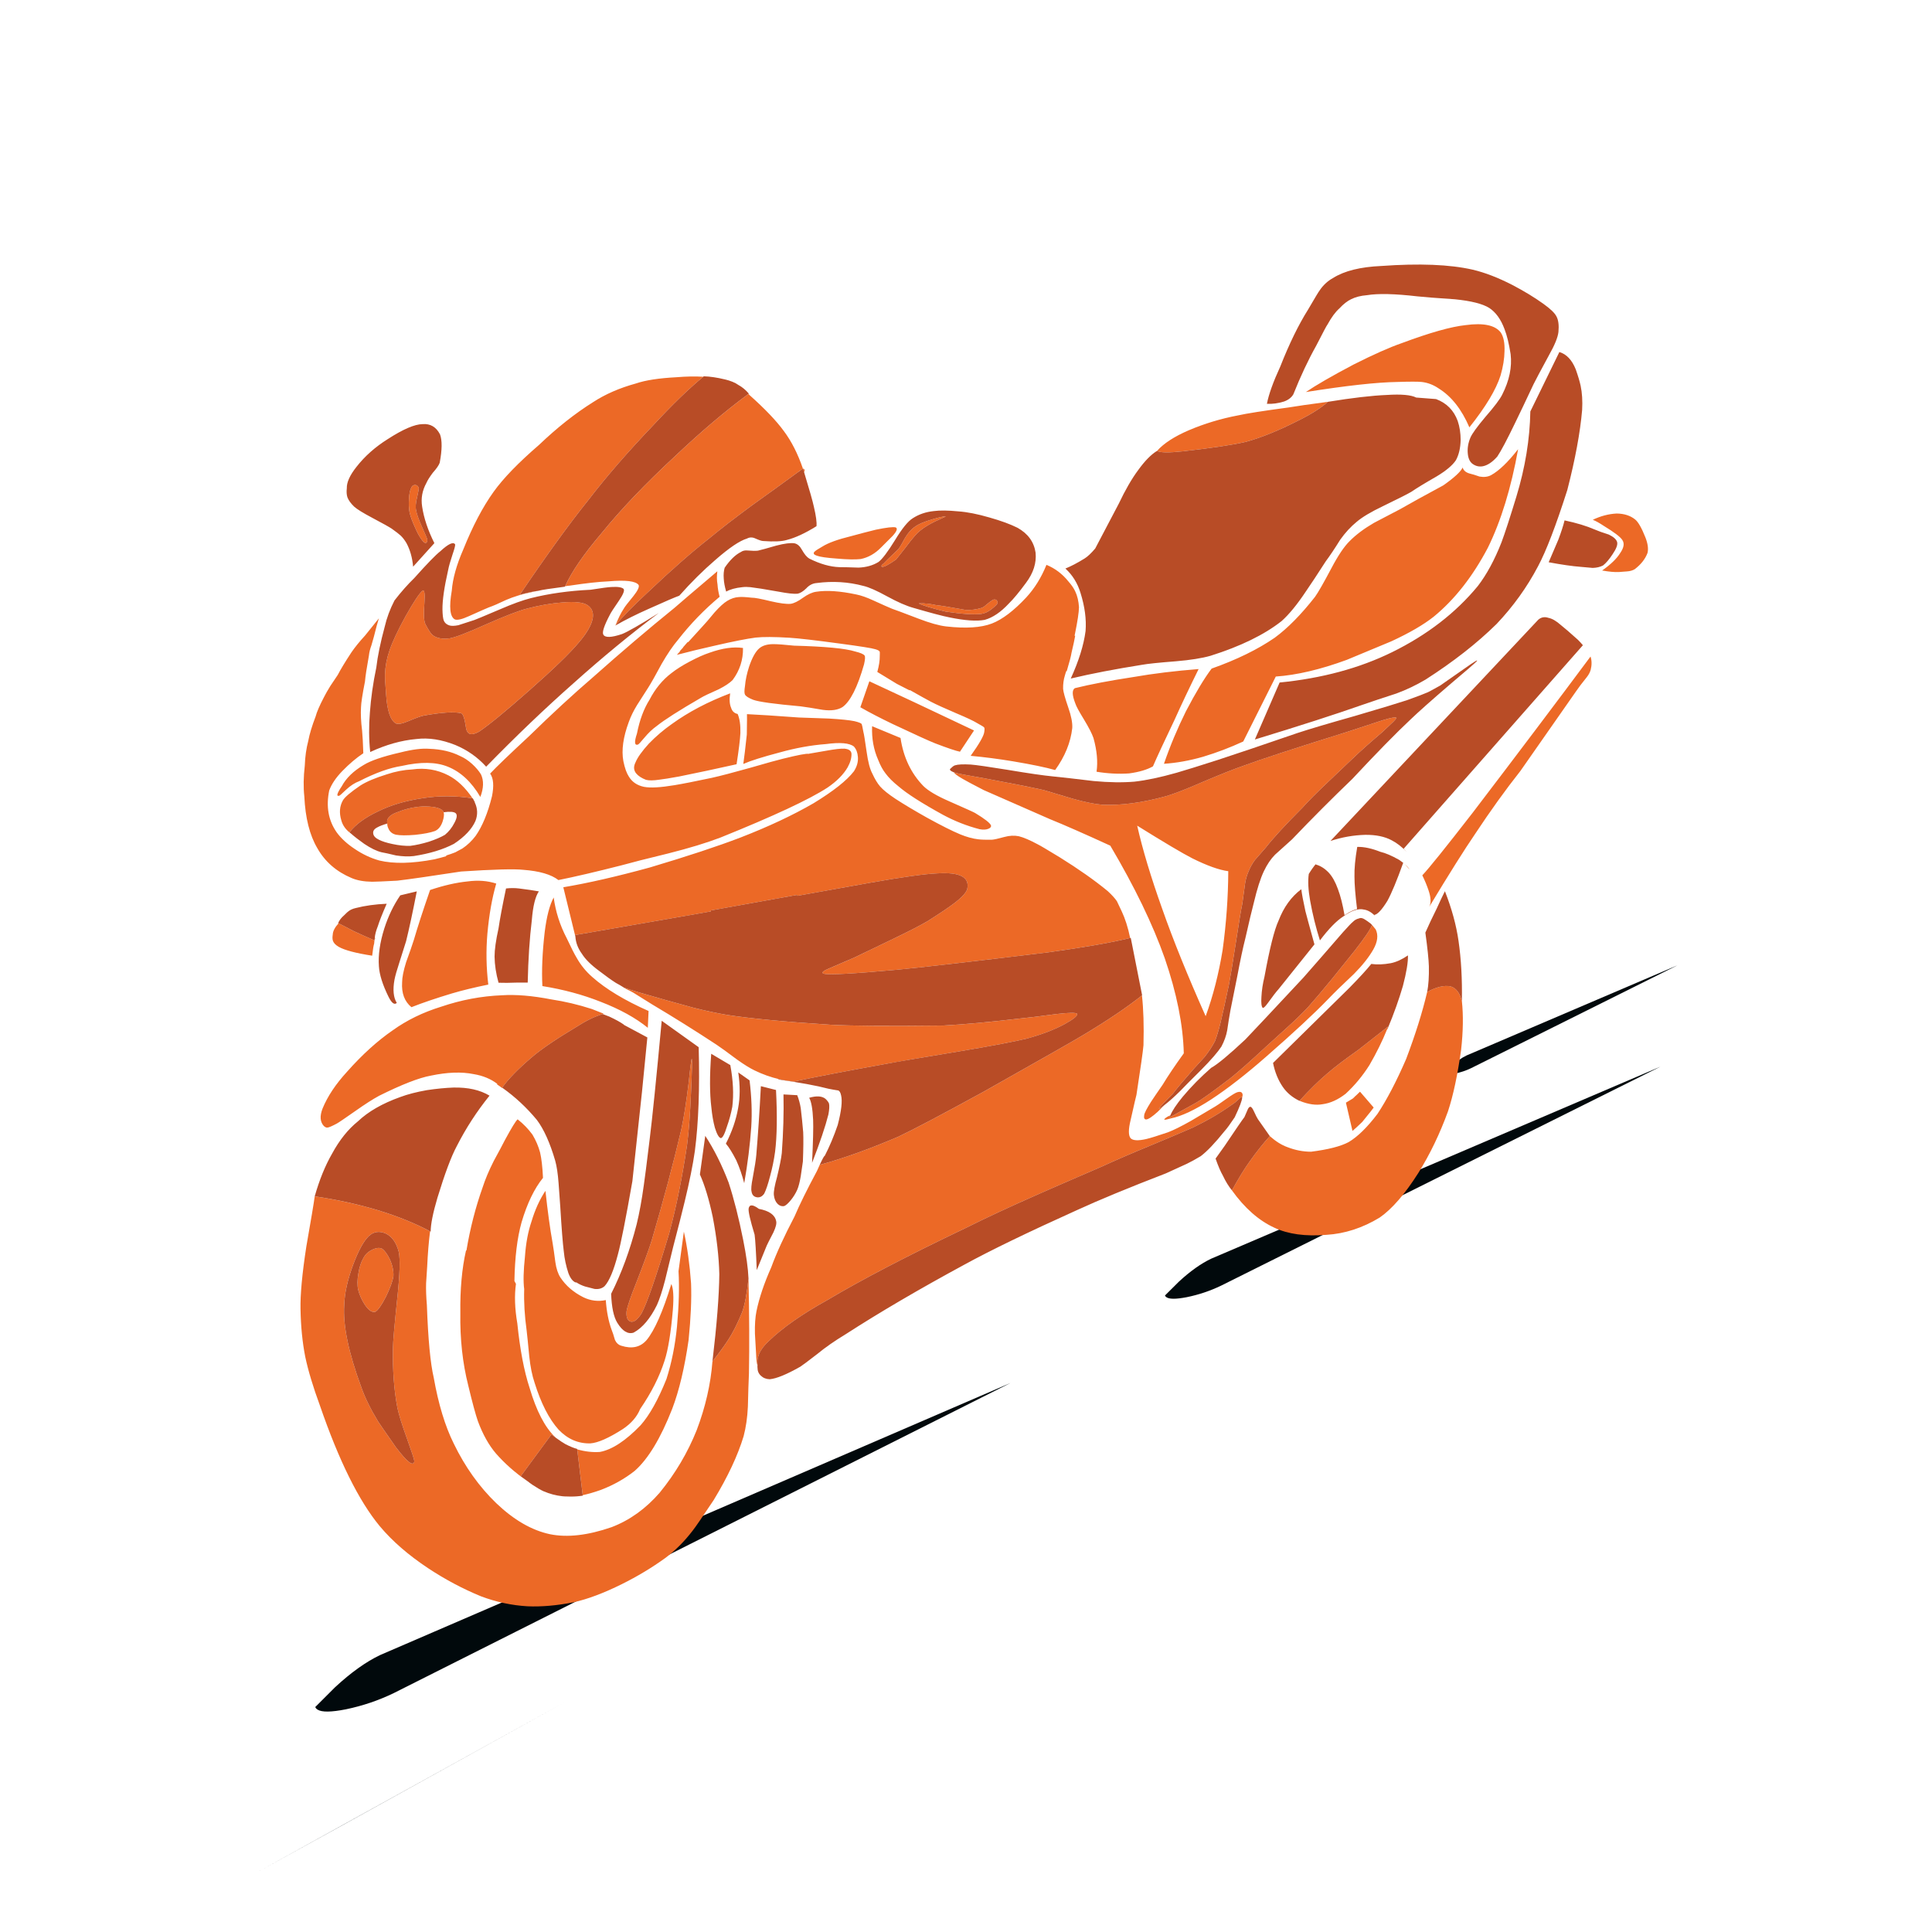 <?xml version="1.0" encoding="utf-8"?>
<!-- Generator: Adobe Illustrator 16.0.0, SVG Export Plug-In . SVG Version: 6.00 Build 0)  -->
<!DOCTYPE svg PUBLIC "-//W3C//DTD SVG 1.1//EN" "http://www.w3.org/Graphics/SVG/1.1/DTD/svg11.dtd">
<svg version="1.1" id="Layer_1" xmlns="http://www.w3.org/2000/svg" xmlns:xlink="http://www.w3.org/1999/xlink" x="0px" y="0px"
	 width="400px" height="400px" viewBox="0 0 400 400" enable-background="new 0 0 400 400" xml:space="preserve">
<g>
	<path fill="#01090C" d="M299.126,222.105l1.377-1.367c1.098-1.01,2.139-1.748,3.121-2.212l43.668-18.666l-42.729,21.298
		c-1.041,0.5-2.146,0.873-3.314,1.111c-1.018,0.197-1.67,0.204-1.963,0.016C299.208,222.24,299.155,222.179,299.126,222.105z
		 M241.193,268.217l2.933-2.912c2.339-2.15,4.556-3.724,6.648-4.711l93.014-39.76l-91.013,45.365
		c-2.218,1.065-4.572,1.859-7.06,2.367c-2.168,0.42-3.558,0.435-4.182,0.033C241.368,268.504,241.256,268.373,241.193,268.217z
		 M65.272,353.422l4.107-4.104c3.275-3.033,6.383-5.257,9.319-6.656l130.508-56.327L81.537,350.53
		c-3.111,1.51-6.416,2.636-9.909,3.363c-3.044,0.599-4.996,0.626-5.875,0.068C65.519,353.824,65.36,353.642,65.272,353.422z
		 M160.634,315.886l-98.892,52.47 M60.608,365.084l100.026-49.198 M108.234,319.791L69.678,339.68 M69.004,337.813l39.23-18.021
		 M52.708,384.972l73.914-37.935 M117.533,352.082c-40.558,22.465-61.87,34.252-63.935,35.357"/>
	<path fill="#EC6926" d="M111.599,92.114c3.732-3.564,7.465-6.517,11.198-8.857c2.531-1.646,5.483-2.932,8.857-3.86
		c1.961-0.674,4.766-1.107,8.415-1.297c2.025-0.168,3.87-0.2,5.536-0.095c-2.974,2.446-6.433,5.799-10.376,10.06
		c-5.272,5.525-9.743,10.681-13.413,15.469c-3.859,4.787-8.594,11.324-14.204,19.613c1.582-0.443,2.857-0.718,3.828-0.823
		c-0.633,0.105-1.191,0.222-1.677,0.349c-1.687,0.337-3.332,0.843-4.935,1.518c-1.582,0.76-2.805,1.286-3.669,1.582
		c-0.379,0.147-1.719,0.738-4.018,1.771c-1.476,0.675-2.467,0.906-2.973,0.696c-1.012-0.549-1.223-2.531-0.633-5.947
		c0.19-2.488,0.98-5.325,2.373-8.509c1.94-4.83,4.028-8.805,6.264-11.926C104.175,99.053,107.318,95.805,111.599,92.114z
		 M86.355,102.964c-0.295,1.16-0.359,2.077-0.19,2.752c0.126,0.717,0.517,1.813,1.17,3.29c0.696,1.54,1.076,2.447,1.139,2.721
		c0,0.442-0.126,0.674-0.379,0.695c-0.253-0.042-0.538-0.306-0.854-0.791c-0.422-0.57-0.865-1.392-1.329-2.468
		c-0.548-1.202-0.917-2.214-1.107-3.037c-0.168-0.907-0.211-1.855-0.126-2.847c0.042-0.949,0.179-1.676,0.411-2.183
		c0.147-0.442,0.422-0.674,0.822-0.695c0.38,0,0.644,0.21,0.791,0.632C86.724,101.204,86.608,101.847,86.355,102.964z
		 M166.484,97.776c-0.084-0.253-0.169-0.506-0.253-0.759c-4.872,3.543-8.404,6.094-10.597,7.655
		c-3.606,2.657-6.538,4.924-8.794,6.801c-3.564,2.784-7.782,6.485-12.654,11.103c-3.121,2.89-5.377,5.199-6.77,6.928
		c0.569-1.455,1.149-2.625,1.74-3.511c0.148-0.296,0.812-1.16,1.993-2.595c0.886-1.117,1.245-1.877,1.076-2.277
		c-0.59-0.822-2.678-1.075-6.263-0.759c-2.004,0.084-4.671,0.38-8.003,0.886c-0.316,0.021-0.633,0.063-0.949,0.127
		c1.308-2.953,3.828-6.623,7.561-11.009c4.007-4.935,9.058-10.229,15.153-15.88c5.441-5.146,10.513-9.448,15.216-12.907
		c0.105,0.063,0.21,0.158,0.316,0.285c3.142,2.805,5.483,5.262,7.022,7.371c1.582,2.109,2.9,4.703,3.954,7.782
		C166.589,97.081,166.673,97.334,166.484,97.776z M195.839,106.918c-1.666,0.738-2.89,1.34-3.669,1.804
		c-1.202,0.696-2.141,1.455-2.815,2.277c-0.422,0.464-1.065,1.276-1.93,2.436c-0.991,1.265-1.624,2.067-1.898,2.405
		c-1.54,1.075-2.51,1.582-2.911,1.518c-0.189-0.063-0.168-0.221,0.063-0.475c0.169-0.106,0.464-0.39,0.886-0.854l2.436-2.341
		c0.316-0.4,0.78-1.182,1.392-2.341c0.654-1.076,1.329-1.834,2.024-2.277c0.675-0.527,1.877-1.044,3.606-1.55
		C194.543,107.077,195.481,106.876,195.839,106.918z M239.558,93.348c1.393-1.561,3.585-2.984,6.58-4.271
		c3.227-1.371,6.611-2.394,10.154-3.068c1.771-0.4,5.262-0.949,10.471-1.645c1.477-0.253,4.197-0.644,8.162-1.171
		c-1.371,1.244-3.438,2.552-6.201,3.922c-4.027,2.046-7.623,3.501-10.787,4.366c-2.721,0.633-7.074,1.287-13.064,1.961
		C241.94,93.759,240.169,93.728,239.558,93.348z M303.427,67.313c3.711-0.506,6.146,0.01,7.307,1.55
		c0.57,0.886,0.822,2.162,0.76,3.828c-0.021,1.561-0.295,3.248-0.822,5.062c-0.949,2.953-3.101,6.527-6.453,10.724
		c-1.604-3.733-3.713-6.412-6.326-8.035c-1.098-0.759-2.278-1.213-3.545-1.36c-0.758-0.084-2.444-0.084-5.061,0
		c-4.218,0.063-10.523,0.759-18.917,2.087c2.108-1.434,5.399-3.332,9.87-5.694c4.092-2.067,7.412-3.543,9.965-4.429
		C296.024,68.874,300.431,67.63,303.427,67.313z M302.825,96.796c0.189,0.653,0.738,1.086,1.645,1.297
		c0.316,0.063,0.929,0.253,1.836,0.569c0.929,0.169,1.729,0.074,2.404-0.285c1.646-0.906,3.51-2.699,5.6-5.378
		c-1.456,8.077-3.545,14.878-6.264,20.404c-3.143,5.969-6.877,10.725-11.199,14.267c-2.129,1.688-5.071,3.396-8.825,5.125
		c-1.14,0.485-4.207,1.762-9.205,3.828c-5.463,2.004-10.354,3.152-14.679,3.448l-6.737,13.444c-2.679,1.244-5.452,2.298-8.319,3.163
		c-2.783,0.802-5.482,1.286-8.099,1.455c1.286-3.733,2.806-7.359,4.556-10.882c2.004-3.838,3.774-6.78,5.313-8.826
		c5.188-1.834,9.543-3.965,13.065-6.39c2.698-1.982,5.481-4.809,8.351-8.479c0.61-0.843,1.751-2.836,3.417-5.978
		c1.369-2.594,2.615-4.44,3.732-5.536c1.308-1.329,2.994-2.594,5.062-3.796c0.274-0.126,2.065-1.065,5.378-2.815
		c2.13-1.224,5.113-2.868,8.952-4.935C301.085,98.895,302.425,97.661,302.825,96.796z M338.54,107.551
		c0.633,0.506,1.339,1.74,2.119,3.702c0.506,1.286,0.653,2.361,0.443,3.226c-0.464,1.245-1.34,2.362-2.626,3.353
		c-0.442,0.274-0.991,0.433-1.646,0.475c-0.737,0.064-1.297,0.106-1.677,0.127c-0.864,0.042-2.015-0.063-3.447-0.316
		c1.771-1.245,3.016-2.447,3.731-3.606c0.78-1.118,0.929-2.025,0.442-2.72c-0.399-0.633-1.677-1.603-3.826-2.91
		c-0.888-0.591-1.646-1.013-2.278-1.266c1.624-0.78,3.269-1.213,4.936-1.297C336.273,106.338,337.548,106.75,338.54,107.551z
		 M329.335,138.679c-0.147,0.507-0.4,0.991-0.76,1.455c-1.055,1.309-1.814,2.31-2.277,3.006l-11.515,16.48
		c-3.101,3.923-6.231,8.278-9.396,13.065c-2.193,3.205-5.357,8.235-9.49,15.089c0.422-0.779,0.38-1.919-0.127-3.416
		c-0.338-1.013-0.77-2.057-1.297-3.132c1.328-1.392,4.809-5.715,10.438-12.97c9.279-12.169,17.409-22.945,24.391-32.33
		C329.577,136.771,329.587,137.688,329.335,138.679z M285.427,190.527c0.021,0.021,0.041,0.052,0.063,0.094
		c-0.041-0.042-0.094-0.104-0.158-0.189C285.353,190.453,285.384,190.484,285.427,190.527z M284.034,191.57h0.096l0.695,0.854
		c0.57,1.181,0.401,2.573-0.506,4.176c-0.906,1.582-2.234,3.259-3.984,5.029c-2.236,2.088-4.039,3.85-5.41,5.283
		c-2.848,2.952-7.096,6.896-12.748,11.831c-4.154,3.647-7.963,6.61-11.42,8.889c-3.354,2.173-6.138,3.479-8.352,3.923
		c-1.498,0.443-1.751,0.338-0.76-0.315c0.127-0.084,0.348-0.189,0.664-0.316c-0.126,0.147-0.211,0.306-0.252,0.476l5.377-2.975
		c1.266-0.695,3.723-2.445,7.371-5.251c1.645-1.308,4.154-3.532,7.527-6.675c0.907-0.822,2.268-2.057,4.082-3.701
		c1.688-1.52,3.151-2.941,4.396-4.271c1.266-1.412,2.952-3.405,5.063-5.979c1.139-1.413,2.655-3.301,4.555-5.662
		C282.538,194.186,283.739,192.414,284.034,191.57z M291.753,179.866v0.063l-0.916-1.044
		C291.237,179.244,291.542,179.57,291.753,179.866z M257.62,158.481c3.396-1.265,10.471-3.574,21.227-6.928
		c1.752-0.569,3.902-1.275,6.453-2.119c1.771-0.591,2.933-0.886,3.48-0.886c0.463-0.063,0.357,0.232-0.316,0.886
		c-0.99,0.949-1.739,1.656-2.246,2.119c-2.51,2.131-4.565,3.966-6.168,5.505c-2.172,2.066-3.881,3.69-5.125,4.871
		c-2.277,2.151-4.027,3.912-5.252,5.283c-3.5,3.5-6.041,6.264-7.623,8.288c-1.076,1.223-1.813,2.066-2.215,2.53
		c-0.548,0.738-0.99,1.529-1.328,2.373c-0.358,0.822-0.602,1.666-0.729,2.53c-0.021,0.127-0.211,1.508-0.568,4.145
		c-0.273,1.307-0.718,3.975-1.328,8.003c-0.653,4.239-1.14,7.181-1.455,8.825c-0.907,4.238-1.383,6.4-1.424,6.484
		c-0.442,2.067-0.929,3.785-1.455,5.156c-0.592,1.139-1.317,2.246-2.184,3.322c-1.012,1.097-1.781,1.939-2.311,2.529
		c-2.086,2.384-3.5,4.07-4.237,5.063c-2.151,2.13-3.09,3.163-2.815,3.102c0.338-0.19,0.707-0.455,1.107-0.791
		c-0.506,0.526-0.971,0.99-1.393,1.392c-1.16,1.055-1.974,1.593-2.437,1.612c-0.358-0.021-0.485-0.326-0.38-0.916
		c0.042-0.401,0.506-1.31,1.393-2.721c0.526-0.803,1.34-1.994,2.436-3.576c1.055-1.75,2.51-3.912,4.365-6.483
		c-0.146-5.905-1.465-12.476-3.953-19.708c-2.469-7.002-6.223-14.763-11.262-23.282c-5.379-2.468-9.554-4.303-12.527-5.505
		c-8.941-3.922-13.507-5.926-13.697-6.011c-2.403-1.244-3.849-2.013-4.334-2.309c-1.139-0.653-1.729-1.097-1.771-1.329
		c0.105,0,0.221,0.032,0.348,0.096c0.759,0.189,2.783,0.569,6.074,1.139c5.336,0.991,9.373,1.792,12.115,2.403
		c0.338,0.106,2.32,0.696,5.947,1.772c2.447,0.695,4.502,1.117,6.168,1.266c3.944,0.168,8.353-0.422,13.224-1.772
		c1.666-0.485,4.164-1.455,7.496-2.91C252.738,160.307,255.638,159.157,257.62,158.481z M256.64,227.412
		c-0.569,0.568-1.107,1.012-1.613,1.328c-2.404,1.708-5.092,3.279-8.066,4.714c-1.476,0.653-4.207,1.813-8.192,3.479
		c-4.302,1.771-7.824,3.289-10.565,4.556c-8.183,3.542-12.685,5.504-13.507,5.884c-5.693,2.51-10.587,4.787-14.678,6.832
		c-12.147,5.8-21.722,10.788-28.724,14.964c-5.251,2.909-9.321,5.769-12.211,8.572c-1.097,1.032-1.792,2.056-2.087,3.067
		c-0.169,0.485-0.222,1.107-0.158,1.866c-0.148-0.211-0.253-1.106-0.316-2.688c-0.105-1.561-0.179-2.848-0.222-3.858
		c-0.042-1.856,0.063-3.405,0.316-4.649c0.569-2.764,1.592-5.799,3.069-9.11c1.033-2.847,2.636-6.349,4.808-10.502
		c1.012-2.384,2.563-5.525,4.65-9.429c0.21-0.483,0.4-0.905,0.569-1.265c4.935-1.35,10.376-3.301,16.323-5.853
		c3.121-1.477,9.016-4.588,17.685-9.332c11.937-6.729,18.789-10.629,20.562-11.704c4.998-2.995,9.048-5.726,12.146-8.193
		c0.316,2.826,0.424,6.265,0.316,10.313c-0.105,1.244-0.59,4.671-1.455,10.279c-0.042,0.086-0.441,1.814-1.201,5.188
		c-0.484,1.962-0.484,3.228,0,3.796c0.484,0.485,1.561,0.538,3.227,0.158c0.822-0.189,2.32-0.653,4.492-1.393
		c1.16-0.441,2.752-1.232,4.775-2.373c1.075-0.633,2.553-1.506,4.43-2.625c0.717-0.4,1.729-1.074,3.037-2.023
		c1.013-0.717,1.707-1.139,2.088-1.266c0.465-0.147,0.791-0.116,0.979,0.095c0.188,0.231,0.211,0.549,0.063,0.948
		C257.052,227.105,256.872,227.18,256.64,227.412z M269.23,227.98c-0.042-0.043-0.104-0.063-0.19-0.063
		c2.067-2.277,3.986-4.165,5.758-5.663c1.371-1.2,3.533-2.847,6.484-4.935c1.436-1.139,3.48-2.741,6.139-4.809
		c-0.105,0.189-0.19,0.4-0.254,0.633c-0.971,2.403-2.184,4.86-3.639,7.371c-1.412,2.234-3.059,4.217-4.934,5.946
		c-1.582,1.224-3.164,1.94-4.746,2.151C272.478,228.867,270.938,228.656,269.23,227.98z M284.382,229.342
		c0,0.042-0.779,1.022-2.34,2.941c-0.803,0.779-1.478,1.402-2.024,1.867l-1.36-5.854l1.424-0.854l0.127-0.127
		c0.021-0.021,0.053-0.043,0.094-0.063c0.043-0.021,0.074-0.063,0.097-0.127c0.295-0.253,0.675-0.61,1.14-1.075h0.063l2.783,3.227
		v0.064H284.382z M302.288,206.154c0.146,0.357,0.273,0.728,0.379,1.106c0.316,2.931,0.264,6.294-0.158,10.091
		c-0.737,5.252-1.645,9.502-2.721,12.748c-1.666,4.599-3.711,8.848-6.137,12.75c-2.783,4.385-5.451,7.465-8.004,9.235
		c-3.542,2.151-7.211,3.343-11.008,3.575c-4.365,0.357-7.973-0.137-10.818-1.487c-3.206-1.476-6.127-4.049-8.763-7.719
		c1.392-2.53,2.614-4.522,3.669-5.979c1.434-2.023,2.826-3.773,4.176-5.25c1.244,1.096,2.457,1.854,3.639,2.276
		c1.623,0.633,3.258,0.949,4.902,0.949c3.521-0.443,6.116-1.107,7.782-1.993c1.854-1.098,3.849-3.047,5.979-5.854
		c1.938-2.931,3.91-6.705,5.914-11.324c1.94-5.125,3.396-9.764,4.366-13.918c1.938-1.033,3.554-1.413,4.839-1.141
		C301.19,204.479,301.845,205.12,302.288,206.154z M222.633,122.482c0.422,0.886,0.676,1.962,0.76,3.227
		c-0.021,1.076-0.295,2.899-0.823,5.473c-0.021,0.127-0.053,0.274-0.095,0.442c0.042-0.021,0.084-0.01,0.126,0.032
		c-0.126,0.738-0.38,1.909-0.759,3.512c-0.084,0.611-0.412,1.866-0.98,3.765c-0.042,0-0.074,0-0.095,0
		c-0.105,0.273-0.2,0.568-0.285,0.885c-0.274,0.865-0.399,1.793-0.379,2.784c0.042,0.633,0.401,1.93,1.075,3.891
		c0.611,1.751,0.887,3.163,0.822,4.239c-0.336,2.995-1.519,5.895-3.543,8.699c-1.918-0.548-4.818-1.149-8.699-1.803
		c-3.058-0.506-5.988-0.886-8.793-1.139c1.791-2.51,2.73-4.155,2.815-4.936c0.084-0.527,0.073-0.844-0.032-0.949
		c-0.063-0.104-0.559-0.41-1.486-0.917c-0.717-0.442-2.129-1.106-4.239-1.993c-2.425-1.032-4.186-1.835-5.283-2.403
		c-0.991-0.527-2.436-1.329-4.334-2.404c-0.042,0.021-0.084,0.031-0.126,0.031c-0.211-0.105-1.076-0.549-2.594-1.329l-4.049-2.467
		c0.358-1.329,0.527-2.425,0.506-3.29c0.021-0.422,0.021-0.717,0-0.886c-0.084-0.211-0.401-0.39-0.949-0.538
		c-0.633-0.21-3.089-0.601-7.371-1.17c-4.956-0.675-8.425-1.075-10.408-1.202c-3.1-0.189-5.42-0.2-6.959-0.031
		c-1.813,0.231-4.597,0.78-8.351,1.645c-2.742,0.611-5.399,1.255-7.972,1.93c0.084-0.084,0.316-0.338,0.696-0.759
		c-0.042,0.021-0.084,0.031-0.126,0.031c0.084-0.105,0.316-0.359,0.696-0.76l0.063-0.126c0.253-0.296,0.548-0.633,0.886-1.013
		c0.021,0,0.074-0.01,0.158-0.031c0.717-0.802,1.676-1.855,2.878-3.163c0.548-0.57,1.403-1.561,2.563-2.974
		c1.033-1.16,1.919-1.962,2.657-2.404c0.78-0.464,1.55-0.718,2.309-0.76c0.527-0.063,1.434-0.021,2.721,0.127
		c0.548-0.021,1.856,0.222,3.922,0.728c1.898,0.442,3.28,0.622,4.145,0.538c0.696-0.105,1.55-0.527,2.562-1.266
		c1.012-0.717,1.919-1.128,2.721-1.233c2.193-0.338,4.966-0.148,8.32,0.568c0.97,0.19,2.14,0.602,3.511,1.234
		c1.982,0.907,3.29,1.487,3.922,1.739c0.358,0.106,2.162,0.78,5.409,2.025c2.362,0.906,4.271,1.444,5.726,1.613
		c4.07,0.464,7.233,0.264,9.49-0.602c2.172-0.844,4.544-2.646,7.118-5.409c1.729-1.877,3.12-4.123,4.175-6.738
		c1.792,0.738,3.311,1.887,4.555,3.448C221.885,121.153,222.359,121.851,222.633,122.482z M206.405,125.108
		c-0.422,0.442-0.813,0.79-1.17,1.044c-0.696,0.548-1.392,0.864-2.088,0.949c-1.456,0.189-3.902,0.031-7.339-0.475
		c-1.097-0.254-2.256-0.56-3.479-0.918c-1.097-0.337-1.761-0.58-1.993-0.728c-0.316-0.063-0.011-0.084,0.917-0.063
		c0.928,0.063,1.75,0.18,2.467,0.349c1.118,0.126,3.185,0.464,6.201,1.013c1.075,0.063,2.204-0.085,3.385-0.443
		c0.295-0.127,0.738-0.453,1.328-0.98c0.547-0.443,0.916-0.686,1.106-0.728c0.295-0.042,0.507,0.021,0.634,0.189
		C206.586,124.55,206.596,124.813,206.405,125.108z M222.539,142.476c3.247-0.802,7.296-1.571,12.147-2.31
		c4.133-0.717,8.625-1.266,13.476-1.646c-1.897,3.839-3.554,7.329-4.966,10.471c-2.215,4.64-3.713,7.867-4.492,9.68
		c-1.244,0.697-2.89,1.182-4.936,1.456c-2.193,0.147-4.439,0.031-6.738-0.349c0.296-2.066,0.084-4.386-0.632-6.959
		c-0.296-0.886-0.96-2.183-1.993-3.891c-1.012-1.646-1.603-2.741-1.771-3.29C221.959,143.909,221.928,142.854,222.539,142.476z
		 M184.799,110.968c-1.139,1.16-1.919,1.94-2.341,2.341c-1.266,1.307-2.689,2.119-4.271,2.436c-1.097,0.126-2.73,0.095-4.903-0.095
		c-2.088-0.147-3.48-0.348-4.176-0.601c-0.633-0.211-0.791-0.485-0.475-0.823c0.232-0.232,0.78-0.59,1.645-1.075
		c1.202-0.759,3.185-1.477,5.947-2.151c1.771-0.485,3.469-0.928,5.093-1.329c2.235-0.464,3.616-0.622,4.144-0.474
		C185.885,109.428,185.665,110.019,184.799,110.968z M177.049,134.883c1.118,0.274,1.771,0.559,1.961,0.854
		c0.147,0.231,0.105,0.844-0.126,1.835c-1.35,4.724-2.836,7.666-4.46,8.825c-0.97,0.612-2.331,0.802-4.081,0.569
		c-2.046-0.358-3.585-0.601-4.619-0.728c-5.419-0.484-8.688-0.938-9.806-1.36c-0.949-0.379-1.508-0.738-1.677-1.075
		c-0.147-0.253-0.147-0.844,0-1.771c0.105-1.244,0.39-2.583,0.854-4.018c0.632-1.855,1.329-3.11,2.087-3.765
		c0.675-0.591,1.656-0.886,2.942-0.886c0.864,0,2.298,0.105,4.302,0.316C170.838,133.85,175.046,134.25,177.049,134.883z
		 M171.672,148.771c2.467,0.147,4.207,0.327,5.219,0.537c0.886,0.211,1.392,0.412,1.519,0.602c0.063,0.169,0.179,0.717,0.348,1.645
		c0.105,0.338,0.327,1.698,0.665,4.081c0.295,2.108,0.686,3.606,1.17,4.492c0.527,1.16,1.076,2.066,1.645,2.721
		c0.633,0.717,1.697,1.571,3.195,2.562c1.75,1.139,3.922,2.436,6.516,3.892c2.911,1.604,5.199,2.752,6.865,3.447
		c1.35,0.549,2.583,0.887,3.701,1.013c0.654,0.084,1.592,0.116,2.814,0.095c0.443-0.021,1.309-0.211,2.594-0.569
		c1.076-0.295,2.078-0.348,3.006-0.158c1.012,0.253,2.32,0.813,3.923,1.677c0.442,0.211,1.961,1.107,4.555,2.688
		c3.901,2.426,7.213,4.757,9.934,6.992c0.863,0.801,1.496,1.497,1.896,2.088c0.064,0.126,0.391,0.812,0.98,2.056
		c0.738,1.561,1.33,3.416,1.771,5.567c-3.816,0.949-9.543,1.95-17.177,3.005c-16.176,1.962-26.551,3.153-31.127,3.575
		c-8.984,0.822-14.024,1.096-15.121,0.822c-0.611-0.189-0.19-0.58,1.266-1.171c0.843-0.358,2.531-1.086,5.061-2.182
		c0.738-0.359,3.216-1.551,7.434-3.575c3.606-1.729,6.179-3.047,7.719-3.954c2.467-1.561,4.26-2.763,5.377-3.606
		c1.708-1.286,2.658-2.32,2.847-3.1c0.485-2.405-1.55-3.47-6.105-3.195c-2.615,0.105-7.307,0.759-14.077,1.961
		c-6.98,1.245-11.979,2.141-14.995,2.689l-0.032-0.189l-17.904,3.226l0.031,0.19c-1.202,0.21-2.446,0.432-3.732,0.664l-24.39,4.238
		c0.021,0.106,0.042,0.211,0.063,0.316l-2.499-10.217c5.146-0.865,11.135-2.235,17.968-4.112c7.782-2.32,14.035-4.387,18.759-6.201
		c5.758-2.235,10.787-4.597,15.089-7.085c4.113-2.51,6.896-4.714,8.352-6.612c0.632-0.991,0.907-1.982,0.822-2.974
		c-0.063-0.886-0.337-1.603-0.822-2.151c-0.928-0.737-2.868-0.906-5.821-0.506c-3.079,0.232-6.274,0.813-9.585,1.74
		c-3.522,0.928-6.021,1.719-7.497,2.372c0.189-1.286,0.432-3.321,0.728-6.104c0.042-2.657,0.052-4.06,0.031-4.208
		c2.32,0.106,5.905,0.338,10.756,0.696C166.715,148.612,168.803,148.686,171.672,148.771z M151.362,146.524
		c0.211,0.717,0.664,1.149,1.36,1.297c0.421,0.97,0.611,2.288,0.569,3.954c-0.063,1.328-0.327,3.479-0.791,6.454
		c-4.239,0.948-8.193,1.792-11.863,2.53c-1.961,0.358-3.332,0.579-4.112,0.664c-1.244,0.189-2.172,0.2-2.784,0.031
		c-0.928-0.358-1.613-0.812-2.056-1.36c-0.506-0.653-0.538-1.412-0.095-2.277c0.4-0.991,1.318-2.277,2.752-3.859
		c1.476-1.519,3.058-2.867,4.745-4.049c3.438-2.489,7.465-4.608,12.084-6.358C150.983,144.816,151.046,145.808,151.362,146.524z
		 M162.086,157.09c3.143-0.78,4.924-1.118,5.346-1.012l0.063-0.032c1.139-0.21,2.299-0.411,3.479-0.601
		c1.856-0.338,3.142-0.485,3.859-0.443c0.907,0.085,1.392,0.422,1.455,1.013c0.042,0.864-0.221,1.813-0.791,2.847
		c-0.865,1.497-2.256,2.899-4.176,4.207c-3.754,2.447-11.146,5.896-22.175,10.345c-2.868,1.096-6.475,2.193-10.819,3.289
		c-4.513,1.098-7.708,1.909-9.585,2.437c-5.378,1.371-9.753,2.394-13.128,3.068c-1.498-1.159-3.912-1.866-7.244-2.119
		c-1.877-0.211-6.179-0.095-12.907,0.348c-6.306,0.97-10.713,1.603-13.223,1.898c-2.763,0.147-4.492,0.221-5.188,0.221
		c-1.687-0.021-3.1-0.273-4.239-0.759c-3.163-1.329-5.536-3.396-7.117-6.2c-1.582-2.678-2.479-6.242-2.689-10.692
		c-0.211-1.897-0.18-4.028,0.095-6.39c0.063-1.835,0.306-3.554,0.728-5.156c0.253-1.371,0.759-3.048,1.519-5.03
		c0.232-0.907,0.812-2.246,1.74-4.017c0.316-0.633,0.749-1.393,1.297-2.278c0.696-1.012,1.213-1.782,1.55-2.309
		c0.548-1.076,1.487-2.626,2.815-4.651c0.717-1.055,1.666-2.225,2.847-3.511l2.847-3.543c-0.274,0.844-0.622,2.119-1.044,3.828
		c-0.084,0.252-0.253,0.843-0.506,1.771c-0.274,0.739-0.442,1.424-0.506,2.057c-0.464,2.572-0.738,4.376-0.823,5.409
		c-0.527,2.679-0.801,4.46-0.822,5.347c-0.084,1.371-0.01,2.974,0.222,4.808c0.105,1.076,0.189,2.647,0.253,4.714
		c-1.455,0.97-2.9,2.193-4.334,3.669c-1.329,1.371-2.235,2.71-2.72,4.019c-0.696,3.332-0.18,6.231,1.55,8.699
		c0.907,1.244,2.162,2.394,3.765,3.448c1.624,1.096,3.311,1.887,5.061,2.372c2.974,0.717,6.78,0.633,11.42-0.253
		c0.886-0.211,1.719-0.433,2.499-0.664c-0.021-0.021-0.074-0.053-0.158-0.096c0.696-0.211,1.36-0.443,1.993-0.695l0.221-0.127
		c0.422-0.232,0.833-0.453,1.234-0.664c1.033-0.696,1.94-1.561,2.721-2.595c1.392-1.981,2.52-4.713,3.385-8.192
		c0.442-2.172,0.316-3.743-0.38-4.714c1.266-1.35,3.955-3.933,8.067-7.75c4.703-4.598,9.153-8.699,13.35-12.306
		c5.736-5.104,11.325-9.859,16.766-14.267c0.611-0.549,3.564-3.069,8.857-7.561c-0.126,0.97-0.116,1.866,0.032,2.688
		c0.063,0.907,0.211,1.771,0.443,2.594c-3.185,2.657-6.042,5.61-8.573,8.857c-1.097,1.287-2.246,2.974-3.448,5.062
		c-1.244,2.32-2.161,3.944-2.752,4.872c-1.097,1.688-1.867,2.89-2.309,3.606c-0.738,1.202-1.308,2.361-1.708,3.479
		c-1.181,3.163-1.561,5.884-1.139,8.162c0.295,1.434,0.675,2.498,1.139,3.194c0.675,1.118,1.719,1.824,3.132,2.119
		c1.307,0.254,3.417,0.138,6.327-0.348c1.666-0.274,4.239-0.78,7.719-1.519c1.792-0.4,4.418-1.086,7.877-2.057
		C158.818,157.955,161.095,157.322,162.086,157.09z M180.561,150.353l5.884,2.436c0.591,3.985,2.162,7.296,4.714,9.933
		c0.991,0.991,2.794,2.057,5.409,3.195c3.354,1.476,5.125,2.277,5.313,2.403c1.961,1.182,3.059,2.035,3.291,2.563
		c0.084,0.273-0.084,0.506-0.506,0.695c-0.486,0.211-1.107,0.242-1.867,0.096c-2.614-0.676-5.134-1.667-7.561-2.975
		c-4.408-2.425-7.487-4.396-9.237-5.915c-1.139-0.907-2.025-1.793-2.658-2.657c-0.569-0.717-1.075-1.646-1.518-2.784
		C180.877,155.213,180.456,152.883,180.561,150.353z M189.355,145.417l12.306,5.82l-2.911,4.397
		c-0.843-0.169-2.562-0.748-5.156-1.74c-1.181-0.464-4.102-1.792-8.762-3.985c-2.552-1.224-4.787-2.383-6.707-3.479l1.866-5.378
		C181.72,141.874,184.841,143.329,189.355,145.417z M151.679,140.798c-0.612,0.612-1.561,1.245-2.847,1.898
		c-1.961,0.865-3.195,1.456-3.701,1.772c-4.513,2.614-7.571,4.565-9.174,5.852c-0.886,0.633-1.74,1.444-2.562,2.436
		c-0.738,0.887-1.171,1.35-1.297,1.393c-0.738,0.252-0.812-0.506-0.222-2.278c0.548-2.783,1.413-5.114,2.594-6.991
		c1.181-2.277,2.689-4.112,4.523-5.504c1.013-0.802,2.278-1.603,3.796-2.404c1.54-0.822,2.91-1.434,4.112-1.834
		c2.657-0.949,4.966-1.277,6.928-0.981C153.873,136.602,153.155,138.816,151.679,140.798z M156.234,221.623
		c-0.97-0.464-2.193-1.223-3.669-2.277c-2.025-1.52-3.438-2.541-4.239-3.068c-4.429-2.91-8.878-5.693-13.349-8.352
		c-0.485-0.316-1.771-1.117-3.859-2.404c-0.253-0.146-0.485-0.273-0.696-0.379c-0.422-0.189-0.833-0.4-1.234-0.634v-0.03
		c1.35,0.483,4.292,1.359,8.826,2.625c1.202,0.338,3.037,0.844,5.504,1.519c2.383,0.612,4.756,1.118,7.118,1.519
		c4.766,0.738,11.884,1.414,21.353,2.025c4.175,0.23,11.958,0.284,23.346,0.158c4.323-0.232,9.616-0.719,15.879-1.456
		c1.562-0.147,4.061-0.453,7.498-0.917c2.698-0.316,4.133-0.327,4.301-0.032c0.105,0.401-0.779,1.118-2.656,2.151
		c-2.13,1.139-4.691,2.119-7.688,2.941c-2.572,0.633-7.244,1.519-14.014,2.656c-8.288,1.371-13.297,2.227-15.026,2.563
		c-8.52,1.539-14.952,2.772-19.297,3.701c-1.054-0.127-2.067-0.295-3.037-0.507C159.566,223.025,157.879,222.425,156.234,221.623z
		 M240.665,188.281c2.235,6.368,5.221,13.738,8.953,22.111c1.518-4.135,2.688-8.699,3.512-13.698
		c0.758-5.525,1.148-10.966,1.17-16.322c-1.897-0.254-4.377-1.14-7.435-2.658c-2.024-1.033-5.831-3.29-11.42-6.77
		C236.542,175.838,238.282,181.617,240.665,188.281z M154.842,291.217c-0.105,2.258-0.4,4.303-0.885,6.139
		c-1.203,3.984-3.269,8.393-6.201,13.223c-2.362,3.543-3.796,5.631-4.302,6.264c-1.751,2.299-3.67,4.219-5.758,5.758
		c-2.742,1.981-5.726,3.774-8.952,5.377c-3.733,1.855-7.076,3.111-10.028,3.766c-3.459,0.675-6.622,0.949-9.49,0.822
		c-3.269-0.189-6.475-0.875-9.617-2.057c-3.754-1.54-7.392-3.47-10.914-5.789c-4.133-2.742-7.486-5.652-10.059-8.73
		c-4.324-5.209-8.457-13.539-12.401-24.99c-1.413-3.838-2.425-7.202-3.037-10.092c-0.59-2.994-0.917-6.284-0.98-9.869
		c-0.063-3.016,0.337-7.328,1.202-12.938c0.991-5.652,1.571-9.121,1.74-10.408c4.703,0.697,9.142,1.678,13.318,2.941
		c4.112,1.287,7.634,2.721,10.566,4.303c-0.274,2.108-0.475,4.545-0.602,7.308c-0.042,0.844-0.116,1.983-0.221,3.417
		c-0.042,1.309,0.01,2.814,0.158,4.523c0.253,7.086,0.728,12.104,1.423,15.058c0.97,5.483,2.352,10.028,4.144,13.635
		c2.341,4.829,5.272,8.94,8.794,12.337c3.648,3.479,7.35,5.62,11.103,6.421c3.585,0.738,7.846,0.255,12.78-1.454
		c3.754-1.435,7.076-3.816,9.965-7.148c3.248-3.986,5.799-8.299,7.655-12.938c1.814-4.787,2.9-9.521,3.258-14.205
		c1.434-1.834,2.531-3.342,3.29-4.522c0.928-1.412,1.876-3.3,2.847-5.662c0.548-1.498,0.991-3.827,1.328-6.991
		c0.169,7.383,0.201,13.93,0.095,19.645C154.979,286.167,154.905,288.455,154.842,291.217z M109.131,125.994
		c2.594-0.676,5.029-1.097,7.307-1.266c2.573-0.211,4.292-0.031,5.156,0.538c0.928,0.59,1.308,1.476,1.139,2.657
		c-0.232,1.434-1.213,3.152-2.942,5.156c-1.877,2.235-5.294,5.536-10.25,9.901c-4.893,4.323-8.352,7.16-10.376,8.51
		c-1.582,0.886-2.478,0.611-2.689-0.823c-0.274-1.897-0.611-2.899-1.012-3.005c-1.413-0.337-3.965-0.179-7.655,0.475
		c-0.59,0.105-1.708,0.506-3.353,1.202c-1.202,0.506-2.036,0.653-2.5,0.442c-1.139-0.653-1.813-2.668-2.024-6.042
		c-0.168-2.088-0.243-3.469-0.221-4.144c0.063-1.688,0.369-3.312,0.917-4.872c0.591-1.792,1.719-4.196,3.385-7.213
		c1.687-2.994,2.847-4.733,3.48-5.219c0.379-0.232,0.506,0.59,0.379,2.467c-0.189,2.32-0.126,3.797,0.19,4.429
		c0.611,1.203,1.107,1.962,1.487,2.277c0.78,0.654,1.961,0.887,3.543,0.697c1.16-0.19,3.659-1.15,7.497-2.879
		C104.66,127.491,107.507,126.395,109.131,125.994z M70.665,169.838c-0.464-1.539-0.358-2.909,0.316-4.112
		c0.38-0.674,1.592-1.708,3.638-3.1c1.265-0.802,3.09-1.571,5.473-2.31c1.771-0.591,3.522-0.928,5.251-1.013
		c2.679-0.379,5.178,0.032,7.498,1.234c1.834,0.949,3.5,2.53,4.998,4.745c-3.501-0.548-6.928-0.559-10.281-0.032
		c-3.585,0.527-6.685,1.445-9.3,2.752c-2.657,1.245-4.618,2.679-5.884,4.303c0.039,0.058,0.091,0.115,0.158,0.174
		C71.559,171.744,70.937,170.863,70.665,169.838z M70.759,162.784c0.907-1.688,2.415-3.152,4.524-4.397
		c1.455-0.906,3.985-1.771,7.592-2.594c2.488-0.633,4.502-0.886,6.042-0.76c2.425,0.085,4.534,0.58,6.327,1.487
		c0.844,0.358,1.677,0.906,2.5,1.645c0.78,0.718,1.392,1.435,1.834,2.151c0.612,1.287,0.569,2.848-0.126,4.682
		c-1.835-3.121-4.081-5.208-6.738-6.263c-2.446-0.992-5.62-1.045-9.521-0.158c-2.51,0.379-5.452,1.434-8.826,3.163
		c-0.907,0.337-1.803,0.918-2.689,1.74c-0.886,0.843-1.36,1.265-1.424,1.265C69.578,164.936,69.748,164.281,70.759,162.784z
		 M80.154,169.901c0.127-0.759,0.938-1.381,2.436-1.866c0.696-0.295,1.582-0.559,2.657-0.79c1.16-0.212,2.109-0.307,2.847-0.285
		c2.214,0.042,3.469,0.442,3.764,1.201c0.126,0.465,0.053,1.107-0.221,1.931c-0.337,0.991-0.865,1.645-1.582,1.961
		c-0.928,0.337-2.299,0.602-4.112,0.791c-1.772,0.147-3.101,0.137-3.986-0.031c-0.759-0.19-1.276-0.623-1.55-1.297
		c-0.168-0.338-0.243-0.676-0.222-1.013C80.145,170.292,80.133,170.092,80.154,169.901z M98.027,165.567
		c0.106,0.148,0.211,0.327,0.316,0.538H98.28C98.217,165.916,98.133,165.736,98.027,165.567z M89.044,184.264
		c2.826-0.949,5.409-1.539,7.75-1.771c2.151-0.296,4.133-0.148,5.947,0.442c-0.865,2.974-1.477,6.442-1.835,10.408
		c-0.295,3.479-0.232,6.98,0.19,10.503c-2.89,0.59-5.399,1.201-7.529,1.834c-3.29,0.991-6.084,1.94-8.383,2.848
		c-1.434-1.182-2.077-2.899-1.929-5.156c0-0.991,0.274-2.372,0.822-4.144c0.759-2.088,1.297-3.638,1.613-4.65
		C86.45,191.961,87.568,188.523,89.044,184.264z M77.465,195.366c-0.126,0.381-0.263,1.213-0.411,2.5
		c-3.395-0.527-5.705-1.139-6.927-1.835c-0.654-0.38-1.055-0.802-1.203-1.266c-0.105-0.315-0.116-0.738-0.031-1.265
		c0.021-0.696,0.421-1.477,1.202-2.342c0.612,0.296,1.635,0.823,3.069,1.582c0.843,0.4,2.299,1.055,4.365,1.961
		c0.021-0.147,0.042-0.316,0.063-0.506c0.042,0,0.074,0.011,0.095,0.031c-0.021,0.043-0.074,0.201-0.158,0.475
		C77.508,194.892,77.486,195.114,77.465,195.366z M114.635,185.813c0.401,2.953,1.297,5.757,2.689,8.414
		c0.928,1.983,1.624,3.354,2.088,4.112c0.844,1.498,1.919,2.815,3.227,3.955c2.805,2.488,6.686,4.829,11.642,7.022l-0.158,3.479
		c-2.51-2.045-5.758-3.838-9.743-5.377c-3.712-1.477-7.74-2.563-12.084-3.259c-0.169-3.228-0.011-6.949,0.475-11.167
		C113.17,189.768,113.792,187.374,114.635,185.813z M67.818,233.454c-0.232,0.042-0.496-0.074-0.791-0.349
		c-0.759-0.844-0.843-2.035-0.253-3.574c1.033-2.531,2.731-5.083,5.093-7.655c3.121-3.521,6.274-6.379,9.458-8.571
		c2.911-2.089,6.243-3.714,9.997-4.873c4.154-1.412,8.351-2.203,12.59-2.371c2.91-0.19,6.316,0.094,10.218,0.854
		c2.805,0.422,5.609,1.086,8.415,1.993l2.404,0.948c-0.063,0.021-0.116,0.053-0.158,0.096c-1.645,0.484-3.512,1.402-5.6,2.752
		c-4.196,2.51-7.265,4.607-9.205,6.295c-2.784,2.384-4.788,4.45-6.01,6.2l-0.032,0.063c-0.105-0.084-0.2-0.157-0.284-0.222
		c-0.253-0.168-0.506-0.348-0.759-0.537c0-0.043,0.021-0.074,0.063-0.096c-1.35-1.032-2.984-1.708-4.903-2.024
		c-2.51-0.506-5.462-0.399-8.858,0.316c-2.446,0.442-6.021,1.835-10.724,4.176c-1.287,0.696-2.932,1.751-4.935,3.164
		c-2.193,1.539-3.469,2.403-3.828,2.594C68.767,233.139,68.134,233.412,67.818,233.454z M143.074,226.052
		c-0.19,4.599-0.464,8.257-0.822,10.978c-0.992,6.728-2.225,12.832-3.701,18.316c-2.679,8.94-4.587,14.467-5.726,16.575
		c-0.822,1.308-1.571,1.877-2.246,1.708c-0.674-0.189-0.959-0.906-0.854-2.15c0.148-0.949,0.823-2.933,2.025-5.947
		c1.56-4.008,2.625-6.928,3.195-8.762c2.425-8.246,4.46-15.881,6.105-22.903c0.527-2.404,1.044-5.694,1.55-9.87
		c0.337-3.289,0.548-4.882,0.633-4.775C143.317,219.641,143.264,221.918,143.074,226.052z M141.588,254.996
		c0.717,3.248,1.212,6.813,1.487,10.691c0.126,3.186-0.042,7.098-0.506,11.736c-0.823,5.715-1.951,10.46-3.385,14.235
		c-2.404,6.137-4.998,10.429-7.782,12.875c-2.088,1.646-4.439,2.963-7.055,3.954c-1.308,0.464-2.541,0.822-3.701,1.074l-1.139-9.489
		c1.624,0.464,3.185,0.645,4.682,0.538c2.53-0.465,5.346-2.311,8.446-5.535c1.834-2.067,3.617-5.252,5.346-9.555
		c1.075-3.375,1.803-7.002,2.183-10.881c0.4-4.408,0.506-8.226,0.316-11.453L141.588,254.996z M104.513,236.08
		c1.392-2.573,2.277-4.02,2.657-4.335c1.181,0.929,2.204,1.983,3.068,3.164c0.717,1.202,1.244,2.437,1.582,3.7
		c0.295,1.267,0.496,3.017,0.601,5.252c-1.792,2.215-3.269,5.271-4.429,9.174c-0.907,3.227-1.402,7.285-1.486,12.179
		c0.105,0.211,0.21,0.412,0.316,0.603c-0.337,2.383-0.243,5.113,0.285,8.192c0.548,5.398,1.392,9.839,2.531,13.317
		c1.413,4.787,3.174,8.183,5.283,10.188c0.042,0.041,0.095,0.094,0.158,0.157c-0.295-0.211-0.601-0.433-0.917-0.665l-6.358,8.637
		c0.379,0.273,0.864,0.621,1.455,1.045c-0.105-0.021-0.189-0.074-0.253-0.158c-2.383-1.646-4.492-3.512-6.327-5.6
		c-1.477-1.729-2.72-3.955-3.733-6.676c-0.485-1.393-1.149-3.85-1.993-7.37c-1.181-4.661-1.729-9.67-1.645-15.026
		c-0.063-4.914,0.327-9.227,1.17-12.938c0.042,0,0.074-0.011,0.095-0.031c0.76-4.556,1.877-8.91,3.354-13.064
		c0.527-1.645,1.297-3.469,2.309-5.473C103.354,238.305,104.112,236.881,104.513,236.08z M110.048,252.877
		c0.717-2.404,1.677-4.513,2.879-6.326c0.464,4.28,0.959,7.887,1.487,10.818c0.168,0.99,0.358,2.311,0.569,3.954
		c0.19,1.329,0.538,2.384,1.044,3.163c1.118,1.707,2.71,3.078,4.776,4.111c1.498,0.719,3.037,0.907,4.619,0.57
		c0.169,2.361,0.569,4.407,1.202,6.137c0.211,0.506,0.443,1.213,0.696,2.119c0.295,0.633,0.738,1.033,1.329,1.202
		c2.193,0.696,3.933,0.306,5.219-1.171c1.645-1.98,3.354-5.852,5.125-11.609c0.422,0.887,0.527,2.657,0.316,5.315
		c-0.4,4.745-0.97,8.256-1.708,10.532c-1.054,3.313-2.742,6.654-5.062,10.029c-0.654,1.603-1.845,2.983-3.574,4.144
		c-2.932,1.877-5.178,2.868-6.738,2.974c-2.51,0.063-4.703-0.886-6.58-2.847c-1.982-2.214-3.638-5.452-4.966-9.712
		c-0.506-1.477-0.875-3.311-1.107-5.504c-0.231-2.469-0.411-4.239-0.538-5.314c-0.422-3.037-0.59-5.895-0.506-8.572
		c-0.211-1.539-0.158-3.785,0.158-6.738C108.878,257.391,109.333,254.965,110.048,252.877z M82.56,259.204
		c-0.485-1.919-1.392-3.195-2.721-3.828c-1.328-0.569-2.499-0.38-3.511,0.569c-1.055,1.033-2.119,2.984-3.195,5.853
		c-1.181,3.163-1.803,5.979-1.866,8.446c-0.274,4.195,0.907,9.859,3.543,16.986c0.759,2.151,1.919,4.515,3.479,7.086
		c0.211,0.338,1.434,2.108,3.669,5.314c2.383,3.143,3.659,4.102,3.828,2.879c-0.063-0.464-0.559-1.982-1.487-4.556
		c-1.055-2.91-1.729-5.071-2.025-6.484c-0.696-3.69-1.002-7.813-0.917-12.368c0-1.183,0.306-4.692,0.917-10.535
		C82.78,263.822,82.875,260.701,82.56,259.204z M80.724,260.754c0.548,1.244,0.791,2.404,0.728,3.479
		c-0.19,1.119-0.717,2.553-1.582,4.304c-0.907,1.75-1.635,2.772-2.183,3.067c-0.675,0.147-1.381-0.326-2.12-1.424
		c-0.653-0.99-1.118-2.014-1.392-3.068c-0.232-0.948-0.222-2.118,0.032-3.512c0.211-1.285,0.548-2.318,1.012-3.1
		c0.379-0.76,0.98-1.339,1.803-1.74c0.865-0.422,1.56-0.494,2.087-0.221C79.659,258.919,80.197,259.657,80.724,260.754z"/>
	<path fill="#B84C26" d="M71.93,102.964c-0.169-0.527-0.211-1.149-0.126-1.867c-0.042-1.223,0.622-2.699,1.993-4.429
		c1.729-2.214,3.891-4.133,6.485-5.757c3.163-2.046,5.567-3.08,7.212-3.101c1.603-0.126,2.805,0.58,3.606,2.12
		c0.463,1.244,0.442,3.205-0.063,5.884c-0.19,0.527-0.664,1.213-1.423,2.056c-0.675,0.907-1.118,1.613-1.329,2.119
		c-0.864,1.561-1.16,3.195-0.885,4.903c0.358,2.383,1.202,4.903,2.53,7.561l-4.397,4.872c-0.169-1.877-0.633-3.511-1.392-4.903
		c-0.38-0.632-0.77-1.139-1.171-1.519c-0.337-0.316-0.949-0.791-1.834-1.423c-0.527-0.358-1.867-1.107-4.018-2.246
		c-1.919-1.012-3.185-1.792-3.796-2.341C72.626,104.219,72.162,103.576,71.93,102.964z M84.678,103.281
		c-0.084,0.992-0.042,1.94,0.126,2.847c0.19,0.822,0.559,1.835,1.107,3.037c0.464,1.076,0.907,1.898,1.329,2.468
		c0.316,0.485,0.601,0.749,0.854,0.791c0.253-0.021,0.379-0.253,0.379-0.695c-0.063-0.274-0.443-1.182-1.139-2.721
		c-0.654-1.476-1.044-2.573-1.17-3.29c-0.169-0.675-0.105-1.593,0.19-2.752c0.253-1.118,0.369-1.761,0.348-1.93
		c-0.147-0.422-0.411-0.632-0.791-0.632c-0.4,0.021-0.675,0.253-0.822,0.695C84.858,101.604,84.72,102.332,84.678,103.281z
		 M150.034,78.543c1.202,0.273,2.172,0.674,2.91,1.202c0.738,0.401,1.434,0.981,2.088,1.74c-0.042,0.042-0.074,0.074-0.095,0.095
		c-4.703,3.458-9.775,7.761-15.216,12.907c-6.095,5.651-11.146,10.945-15.153,15.88c-3.733,4.387-6.253,8.056-7.561,11.009
		c-0.021,0.021-0.042,0.052-0.063,0.094c-2.953,0.381-4.745,0.654-5.378,0.823c-0.042,0-0.084,0.011-0.126,0.031
		c-0.97,0.105-2.246,0.38-3.828,0.823c5.609-8.289,10.344-14.826,14.204-19.613c3.669-4.788,8.14-9.944,13.413-15.469
		c3.943-4.26,7.402-7.613,10.376-10.06c0.042-0.063,0.084-0.095,0.126-0.095C147.04,77.953,148.473,78.164,150.034,78.543z
		 M155.633,104.673c2.193-1.561,5.726-4.112,10.597-7.655c0.084,0.253,0.169,0.506,0.253,0.759c1.118,3.67,1.792,6.053,2.024,7.15
		c0.443,1.877,0.622,3.216,0.538,4.017c-2.341,1.455-4.386,2.404-6.137,2.847c-1.033,0.316-2.668,0.39-4.903,0.221
		c-0.295,0-0.844-0.179-1.645-0.538c-0.591-0.274-1.16-0.264-1.708,0.031c-1.497,0.443-3.669,1.909-6.516,4.397
		c-2.573,2.214-5.072,4.693-7.498,7.434c-0.801,0.274-2.91,1.181-6.327,2.72c-2.573,1.139-4.872,2.289-6.896,3.448
		c1.392-1.729,3.648-4.038,6.77-6.928c4.872-4.618,9.089-8.319,12.654-11.103C149.095,109.597,152.027,107.33,155.633,104.673z
		 M193.34,105.812c1.244-0.169,2.942-0.148,5.093,0.063c1.814,0.126,3.955,0.548,6.422,1.266c2.383,0.674,4.313,1.381,5.789,2.119
		c2.172,1.202,3.427,2.921,3.764,5.156c0.211,2.13-0.453,4.218-1.992,6.264c-1.393,1.897-2.574,3.321-3.543,4.271
		c-1.666,1.792-3.332,2.921-4.998,3.385c-1.666,0.316-4.092,0.147-7.277-0.507c-1.413-0.273-3.891-0.928-7.434-1.961
		c-1.476-0.4-3.311-1.202-5.504-2.404c-2.151-1.181-3.774-1.897-4.871-2.151c-3.143-0.843-6.38-1.043-9.712-0.601
		c-0.823,0.063-1.54,0.433-2.151,1.107c-0.654,0.632-1.255,1.002-1.803,1.106c-0.802,0.064-2.078-0.073-3.828-0.41
		c-2.193-0.38-3.427-0.591-3.701-0.633c-1.097-0.147-1.846-0.254-2.246-0.316c-0.59-0.063-1.139-0.063-1.645,0
		c-1.413,0.147-2.531,0.453-3.353,0.917c-0.295-0.991-0.464-1.897-0.506-2.721c-0.063-0.822,0-1.561,0.19-2.214
		c1.097-1.603,2.214-2.689,3.353-3.258c0.379-0.274,0.854-0.38,1.423-0.316c0.928,0.084,1.635,0.095,2.12,0.032
		c0.654-0.148,1.919-0.496,3.796-1.044c1.708-0.442,2.963-0.601,3.765-0.475c0.611,0.127,1.128,0.581,1.55,1.361
		c0.527,0.928,1.034,1.529,1.519,1.803c2.235,1.118,4.313,1.708,6.231,1.772c0.844,0,2.172,0.032,3.986,0.095
		c1.582-0.063,2.953-0.454,4.113-1.17c0.78-0.591,1.919-2.099,3.416-4.524c1.455-2.404,2.679-3.912,3.669-4.523
		C190.24,106.476,191.695,105.98,193.34,105.812z M333.858,114.764c-0.675,1.033-1.328,1.803-1.961,2.309
		c-0.612,0.316-1.33,0.486-2.152,0.507c-0.229-0.021-1.063-0.095-2.498-0.222c-1.688-0.127-3.891-0.443-6.611-0.949
		c0.464-1.118,1.129-2.668,1.992-4.65c0.611-1.625,1.045-2.963,1.297-4.018c2.488,0.528,4.576,1.161,6.265,1.898
		c0.611,0.274,1.582,0.622,2.91,1.044c0.991,0.485,1.561,1.001,1.708,1.55C334.955,112.781,334.639,113.625,333.858,114.764z
		 M322.85,72.881c1.476,0.443,2.604,1.634,3.385,3.575c0.485,1.371,0.821,2.499,1.013,3.385c0.316,1.498,0.422,3.174,0.316,5.03
		c-0.4,4.66-1.424,10.186-3.068,16.576c-2.363,7.402-4.387,12.675-6.074,15.817c-2.276,4.323-5.135,8.298-8.572,11.925
		c-4.049,3.986-8.952,7.825-14.711,11.516c-1.961,1.159-3.975,2.119-6.04,2.878c-2.679,0.865-4.988,1.635-6.929,2.31
		c-5.631,1.982-13.086,4.387-22.365,7.212l5.125-11.799c8.772-0.865,16.545-2.963,23.313-6.295
		c7.233-3.564,13.14-8.119,17.716-13.666c1.834-2.383,3.469-5.399,4.902-9.047c0.717-1.919,1.75-5.093,3.1-9.521
		c1.814-5.969,2.773-11.832,2.879-17.588L322.85,72.881z M283.022,61.113c-1.287,0.105-2.372,0.379-3.258,0.822
		c-0.803,0.379-1.613,1.012-2.437,1.898c-0.821,0.717-1.655,1.846-2.5,3.385c-0.104,0.084-0.875,1.529-2.309,4.334
		c-1.666,2.973-3.248,6.337-4.746,10.091c-0.399,0.675-1.043,1.171-1.931,1.487c-1.244,0.379-2.424,0.538-3.541,0.474
		c0.379-1.961,1.308-4.544,2.783-7.75c1.834-4.661,3.742-8.573,5.726-11.736c1.454-2.489,2.235-3.786,2.342-3.892
		c0.759-1.16,1.719-2.056,2.879-2.688c2.317-1.455,5.63-2.278,9.933-2.468c7.888-0.569,14.192-0.316,18.918,0.759
		c2.529,0.591,5.293,1.656,8.287,3.195c2.446,1.286,4.575,2.584,6.391,3.891c1.477,1.055,2.383,1.94,2.721,2.657
		c0.379,0.739,0.506,1.792,0.379,3.164c-0.125,1.118-0.779,2.72-1.961,4.808c-1.75,3.227-2.814,5.23-3.195,6.01
		c-1.623,3.459-2.897,6.137-3.826,8.035c-1.666,3.459-2.891,5.769-3.67,6.928c-1.013,1.16-2.024,1.834-3.037,2.024
		c-0.737,0.126-1.424-0.032-2.057-0.475c-0.568-0.401-0.906-1.086-1.012-2.056c-0.127-1.139,0.053-2.278,0.537-3.417
		c0.359-0.822,1.382-2.235,3.068-4.239c1.877-2.15,3.047-3.701,3.512-4.65c1.477-2.911,2.057-5.705,1.74-8.383
		c-0.338-2.172-0.761-3.902-1.267-5.188c-0.76-2.046-1.823-3.511-3.194-4.397c-1.371-0.843-3.724-1.434-7.056-1.771
		c-3.795-0.253-6.379-0.454-7.75-0.602C288.812,60.818,285.321,60.733,283.022,61.113z M239.558,93.348
		c0.611,0.38,2.383,0.412,5.314,0.095c5.989-0.675,10.344-1.329,13.063-1.961c3.163-0.865,6.76-2.32,10.786-4.366
		c2.765-1.371,4.83-2.678,6.201-3.922c5.041-0.822,9.121-1.297,12.242-1.424c2.951-0.189,4.967-0.01,6.041,0.538l4.113,0.316
		c2.193,0.823,3.689,2.341,4.492,4.555c0.4,1.202,0.601,2.509,0.601,3.922c-0.042,1.667-0.368,3.058-0.979,4.176
		c-0.696,1.054-2.024,2.171-3.985,3.353c-2.362,1.349-4.112,2.415-5.252,3.195c-0.78,0.464-2.741,1.455-5.883,2.974
		c-2.47,1.181-4.271,2.256-5.41,3.227c-1.224,0.992-2.36,2.225-3.416,3.702c-1.14,1.834-2.142,3.332-3.006,4.492
		c-1.708,2.657-3.079,4.735-4.112,6.231c-1.813,2.722-3.49,4.767-5.029,6.138c-3.586,2.826-8.488,5.22-14.709,7.181
		c-1.771,0.507-4.154,0.886-7.149,1.139c-3.522,0.274-5.862,0.517-7.022,0.728c-5.589,0.886-10.514,1.835-14.772,2.848
		c1.666-3.648,2.688-6.928,3.067-9.839c0.189-2.425-0.158-5.051-1.043-7.877c-0.612-2.023-1.655-3.711-3.132-5.061
		c1.16-0.463,2.489-1.16,3.986-2.088c0.61-0.379,1.339-1.064,2.183-2.056l4.872-9.268c1.351-2.847,2.688-5.167,4.019-6.959
		C237.026,95.415,238.335,94.086,239.558,93.348z M195.839,106.918c-0.359-0.042-1.297,0.158-2.815,0.601
		c-1.729,0.506-2.932,1.023-3.606,1.55c-0.696,0.443-1.371,1.202-2.024,2.277c-0.612,1.16-1.075,1.941-1.392,2.341l-2.436,2.341
		c-0.422,0.464-0.717,0.748-0.886,0.854c-0.232,0.253-0.253,0.412-0.063,0.475c0.401,0.063,1.371-0.443,2.911-1.518
		c0.274-0.337,0.907-1.14,1.898-2.405c0.865-1.16,1.508-1.972,1.93-2.436c0.675-0.822,1.613-1.582,2.815-2.277
		C192.95,108.258,194.173,107.657,195.839,106.918z M320.604,127.924c0.759,0.147,1.624,0.653,2.595,1.519
		c0.674,0.527,1.846,1.539,3.512,3.036c0.379,0.38,0.717,0.749,1.012,1.107l-37.106,42.136c0.187,0.186,0.399,0.412,0.647,0.681
		c-1.036-1.084-2.075-1.891-3.114-2.42c-1.435-0.78-3.258-1.16-5.474-1.139c-2.426,0.063-4.83,0.484-7.213,1.266l43.022-45.807
		C319.095,127.776,319.802,127.649,320.604,127.924z M257.62,158.481c-1.982,0.676-4.882,1.825-8.699,3.448
		c-3.332,1.455-5.83,2.425-7.496,2.91c-4.871,1.351-9.278,1.94-13.224,1.772c-1.666-0.148-3.722-0.57-6.168-1.266
		c-3.627-1.076-5.609-1.666-5.947-1.772c-2.742-0.611-6.779-1.412-12.115-2.403c-3.291-0.569-5.314-0.949-6.074-1.139
		c-0.126-0.063-0.243-0.096-0.348-0.096c-0.844-0.337-1.076-0.621-0.696-0.854c0.38-0.38,0.675-0.591,0.886-0.633
		c0.569-0.189,1.645-0.242,3.227-0.158c1.119,0.084,3.69,0.453,7.72,1.107c4.26,0.717,7.392,1.17,9.395,1.36
		c1.898,0.189,4.683,0.506,8.352,0.949c3.164,0.295,5.979,0.337,8.447,0.126c2.445-0.273,5.346-0.886,8.698-1.835
		c1.897-0.548,4.777-1.444,8.638-2.688c3.688-1.202,9.151-3.048,16.385-5.536c2.279-0.759,6.254-1.94,11.927-3.543
		c5.589-1.645,9.174-2.731,10.756-3.258c2.235-0.802,3.681-1.351,4.333-1.646c0.043,0,0.896-0.464,2.563-1.392
		c0.527-0.358,2.205-1.529,5.029-3.512c2.047-1.455,2.891-1.961,2.531-1.519c-0.295,0.338-2.182,1.972-5.662,4.903
		c-3.754,3.227-6.422,5.6-8.004,7.118c-3.016,2.826-7.043,6.938-12.084,12.337c-4.111,3.943-8.277,8.119-12.494,12.527
		c-1.752,1.561-2.922,2.614-3.512,3.163c-0.865,0.865-1.635,2.004-2.311,3.417c-0.718,1.518-1.401,3.658-2.056,6.421
		c-0.422,1.603-1.014,4.081-1.771,7.434c-0.508,1.983-1.065,4.608-1.678,7.876c-0.357,1.729-0.832,4.092-1.424,7.088
		c-0.232,1.265-0.453,2.636-0.664,4.111c-0.189,1.098-0.591,2.225-1.201,3.385c-0.761,1.159-2.151,2.764-4.177,4.81
		c-2.192,2.171-3.647,3.638-4.364,4.396c-1.267,1.244-2.343,2.203-3.228,2.879c-0.401,0.338-0.771,0.602-1.106,0.791
		c-0.274,0.063,0.664-0.971,2.814-3.101c0.736-0.991,2.15-2.679,4.238-5.062c0.527-0.592,1.298-1.435,2.31-2.53
		c0.865-1.076,1.593-2.185,2.185-3.322c0.525-1.371,1.012-3.089,1.453-5.155c0.043-0.084,0.518-2.246,1.424-6.486
		c0.316-1.645,0.803-4.585,1.455-8.824c0.611-4.028,1.056-6.696,1.33-8.003c0.356-2.637,0.547-4.018,0.567-4.145
		c0.127-0.864,0.369-1.708,0.729-2.53c0.336-0.844,0.779-1.635,1.328-2.373c0.399-0.464,1.139-1.308,2.215-2.53
		c1.58-2.024,4.123-4.788,7.623-8.288c1.224-1.371,2.974-3.132,5.252-5.283c1.244-1.181,2.951-2.805,5.123-4.871
		c1.604-1.539,3.66-3.374,6.17-5.505c0.506-0.463,1.255-1.17,2.246-2.119c0.675-0.653,0.778-0.949,0.315-0.886
		c-0.549,0-1.709,0.295-3.479,0.886c-2.551,0.844-4.702,1.55-6.453,2.119C268.091,154.907,261.015,157.217,257.62,158.481z
		 M289.634,178c0.315,0.211,0.611,0.422,0.886,0.633c-1.328,3.711-2.425,6.348-3.29,7.908c-1.139,1.835-2.035,2.794-2.688,2.879
		c0.041,0.063,0.084,0.127,0.125,0.189c-0.738-0.759-1.508-1.191-2.309-1.297c-1.118-0.274-2.531,0.2-4.238,1.424
		c-1.414,0.906-3.027,2.563-4.841,4.966c-0.843-2.657-1.519-5.388-2.024-8.193c-0.399-2.235-0.496-4.091-0.285-5.567
		c0.498-0.817,1.006-1.529,1.52-2.135c-0.038,0.053-0.068,0.11-0.095,0.174c0.971,0.253,1.877,0.822,2.721,1.709
		c0.738,0.801,1.371,1.939,1.897,3.416c0.527,1.392,0.98,3.184,1.359,5.377c0.043-0.042,0.338-0.231,0.887-0.568
		c0.063-0.021,0.295-0.138,0.695-0.349c0.358-0.169,0.696-0.284,1.014-0.348c-0.359-2.89-0.539-5.125-0.539-6.706
		c-0.043-1.646,0.147-3.69,0.57-6.138c-0.02-0.009-0.035-0.014-0.049-0.016c0.057-0.011,0.113-0.016,0.174-0.016
		c1.329-0.021,2.879,0.316,4.65,1.012C286.851,176.608,288.136,177.156,289.634,178z M284.034,191.57
		c-0.295,0.844-1.496,2.615-3.605,5.315c-1.897,2.361-3.416,4.249-4.555,5.662c-2.109,2.572-3.797,4.564-5.063,5.979
		c-1.244,1.33-2.709,2.752-4.396,4.271c-1.813,1.646-3.174,2.879-4.08,3.701c-3.375,3.143-5.885,5.367-7.529,6.675
		c-3.647,2.806-6.104,4.556-7.37,5.251l-5.377,2.975c0.041-0.17,0.126-0.327,0.252-0.476c0.38-0.948,1.233-2.235,2.563-3.858
		c1.75-2.088,3.711-4.08,5.885-5.979c1.307-0.717,3.668-2.678,7.086-5.884c1.266-1.308,5.271-5.578,12.021-12.812
		c2.193-2.489,4.925-5.621,8.192-9.396c1.14-1.266,1.804-1.961,1.992-2.088c0.381-0.4,0.824-0.653,1.33-0.759
		c0.356-0.169,0.791-0.074,1.297,0.284c0.272,0.169,0.633,0.422,1.074,0.76l0.381,0.379H284.034z M291.501,197.803
		c0.041,1.413-0.307,3.521-1.045,6.327c-0.801,2.763-1.854,5.715-3.162,8.856c-0.043,0.043-0.086,0.095-0.127,0.158
		c0.063-0.231,0.147-0.442,0.254-0.633c-2.658,2.066-4.703,3.67-6.139,4.809c-2.951,2.088-5.113,3.732-6.484,4.935
		c-1.771,1.498-3.689,3.386-5.758,5.663c-1.455-0.695-2.604-1.654-3.447-2.879c-0.971-1.413-1.646-3.068-2.024-4.966l15.817-15.564
		c2.107-2.149,3.615-3.796,4.522-4.935c1.202,0.169,2.552,0.116,4.05-0.158C289.097,199.184,290.276,198.646,291.501,197.803z
		 M295.106,193.089c0.676-1.539,1.455-3.194,2.342-4.966c0.737-1.624,1.307-2.826,1.708-3.606c1.413,3.606,2.351,7.033,2.815,10.281
		c0.548,3.774,0.779,7.929,0.695,12.464c-0.105-0.38-0.232-0.748-0.379-1.106c-0.443-1.034-1.099-1.677-1.963-1.931
		c-1.285-0.273-2.898,0.105-4.839,1.14c0.272-1.413,0.39-3.175,0.349-5.283C295.792,198.646,295.55,196.315,295.106,193.089z
		 M264.706,190.621c1.076-2.804,2.647-4.977,4.715-6.516c0.105,0.928,0.39,2.446,0.854,4.555c0.147,0.612,0.771,2.899,1.866,6.864
		c-3.774,4.725-6.243,7.804-7.402,9.238c-0.548,0.611-1.297,1.581-2.246,2.909c-0.568,0.78-0.928,1.106-1.074,0.979
		c-0.254-0.272-0.338-1.031-0.254-2.276c0.063-1.308,0.273-2.699,0.633-4.175C262.872,196.337,263.841,192.478,264.706,190.621z
		 M258.886,229.15c0.211,0.021,0.453,0.339,0.729,0.949c0.4,0.865,0.674,1.402,0.822,1.613c0.441,0.611,1.266,1.782,2.467,3.512
		c-1.35,1.478-2.742,3.228-4.176,5.252c-1.055,1.455-2.277,3.447-3.669,5.979c-0.675-0.822-1.298-1.834-1.866-3.036
		c-0.484-0.844-0.992-2.024-1.52-3.543l1.897-2.657c2.276-3.396,3.64-5.378,4.08-5.947c0.127-0.252,0.37-0.813,0.729-1.676
		C258.548,229.277,258.718,229.131,258.886,229.15z M206.405,125.108c0.188-0.296,0.179-0.559-0.032-0.791
		c-0.125-0.169-0.337-0.231-0.633-0.189c-0.189,0.042-0.559,0.284-1.107,0.728c-0.59,0.527-1.032,0.854-1.328,0.98
		c-1.182,0.358-2.31,0.506-3.384,0.443c-3.016-0.549-5.083-0.887-6.201-1.013c-0.717-0.169-1.539-0.285-2.467-0.349
		c-0.928-0.021-1.233,0-0.917,0.063c0.231,0.147,0.896,0.391,1.993,0.728c1.223,0.358,2.383,0.664,3.479,0.918
		c3.438,0.506,5.884,0.664,7.339,0.475c0.695-0.085,1.393-0.401,2.088-0.949C205.594,125.898,205.984,125.551,206.405,125.108z
		 M257.177,227.189v0.063c-0.021,0.591-0.537,1.95-1.549,4.081c-0.929,1.393-1.625,2.341-2.088,2.848
		c-1.962,2.445-3.605,4.176-4.937,5.188c-1.013,0.611-1.972,1.139-2.878,1.581c-0.358,0.169-1.813,0.833-4.366,1.993
		c-7.653,2.951-13.804,5.492-18.441,7.623c-10.103,4.556-17.853,8.31-23.251,11.263c-9.385,5.082-17.588,9.89-24.611,14.425
		c-2.235,1.35-4.186,2.71-5.852,4.081c-1.94,1.497-3.11,2.372-3.511,2.625c-2.826,1.603-4.935,2.468-6.327,2.595
		c-0.738-0.021-1.35-0.265-1.835-0.729c-0.464-0.422-0.696-0.971-0.696-1.645c-0.021-0.19-0.021-0.359,0-0.508
		c-0.063-0.759-0.011-1.381,0.158-1.865c0.295-1.014,0.991-2.035,2.087-3.068c2.89-2.805,6.959-5.663,12.211-8.572
		c7.001-4.176,16.576-9.164,28.724-14.964c4.091-2.045,8.984-4.322,14.678-6.832c0.821-0.38,5.325-2.343,13.507-5.884
		c2.741-1.266,6.265-2.784,10.565-4.557c3.986-1.666,6.718-2.826,8.193-3.479c2.975-1.436,5.661-3.006,8.065-4.715
		c0.506-0.315,1.044-0.758,1.612-1.327C256.872,227.18,257.052,227.105,257.177,227.189z M200.269,184.011
		c-0.189,0.779-1.139,1.813-2.847,3.1c-1.118,0.844-2.91,2.046-5.377,3.606c-1.54,0.907-4.113,2.225-7.719,3.954
		c-4.218,2.024-6.696,3.216-7.434,3.575c-2.53,1.096-4.218,1.823-5.061,2.182c-1.456,0.591-1.877,0.981-1.266,1.171
		c1.097,0.272,6.137,0,15.121-0.822c4.576-0.422,14.951-1.613,31.127-3.575c7.634-1.055,13.36-2.056,17.177-3.005
		c0.042,0,0.084,0,0.127,0l2.342,11.83c-0.021,0.021-0.033,0.043-0.033,0.063c-3.1,2.468-7.148,5.198-12.146,8.193
		c-1.771,1.075-8.625,4.977-20.562,11.704c-8.668,4.744-14.563,7.855-17.685,9.332c-5.947,2.552-11.388,4.503-16.323,5.853
		c0.611-1.308,0.959-1.93,1.044-1.866c0.991-1.92,1.887-4.05,2.689-6.391c0.759-2.91,0.991-4.955,0.696-6.137
		c-0.126-0.592-0.327-0.928-0.601-1.012c-0.59-0.086-1.255-0.201-1.993-0.35c-2.488-0.654-5.989-1.297-10.502-1.93
		c0.063-0.021,0.148-0.043,0.253-0.063c0.97,0.211,1.983,0.38,3.037,0.507c4.345-0.929,10.777-2.162,19.297-3.701
		c1.729-0.338,6.738-1.191,15.026-2.563c6.771-1.139,11.44-2.023,14.015-2.656c2.994-0.822,5.557-1.804,7.687-2.941
		c1.877-1.033,2.763-1.75,2.657-2.151c-0.17-0.295-1.604-0.284-4.303,0.032c-3.438,0.464-5.937,0.77-7.496,0.917
		c-6.265,0.737-11.558,1.224-15.88,1.456c-11.388,0.126-19.17,0.072-23.346-0.158c-9.469-0.611-16.587-1.287-21.353-2.025
		c-2.362-0.399-4.734-0.906-7.118-1.519c-2.468-0.675-4.302-1.181-5.504-1.519c-4.534-1.266-7.476-2.142-8.826-2.625
		c-0.569-0.358-1.128-0.687-1.677-0.98c-0.844-0.527-1.993-1.352-3.448-2.469c-1.688-1.243-2.879-2.424-3.575-3.542
		c-0.822-1.117-1.275-2.31-1.36-3.575c-0.021-0.105-0.042-0.21-0.063-0.316l24.39-4.238c1.286-0.232,2.53-0.454,3.732-0.664
		l-0.031-0.19l17.904-3.226l0.032,0.189c3.016-0.549,8.014-1.444,14.995-2.689c6.77-1.202,11.462-1.855,14.077-1.961
		C198.718,180.541,200.754,181.605,200.269,184.011z M151.615,229.15c-0.274,1.436-0.643,2.795-1.107,4.082
		c-0.485,1.582-0.907,2.383-1.266,2.403c-0.4-0.084-0.812-0.802-1.234-2.151c-0.337-1.243-0.58-2.646-0.728-4.207
		c-0.358-2.867-0.369-6.568-0.031-11.104l3.954,2.342C151.795,223.723,151.932,226.6,151.615,229.15z M155.539,233.296
		c-0.253,3.712-0.738,7.603-1.456,11.673c-0.442-1.707-0.991-3.289-1.645-4.744c-0.801-1.562-1.518-2.711-2.151-3.449
		c1.265-2.467,2.109-4.914,2.531-7.338c0.422-2.215,0.432-4.683,0.032-7.402l2.341,1.645
		C155.611,227.116,155.729,230.322,155.539,233.296z M157.531,224.881l3.132,0.791c0.274,5.294,0.211,9.555-0.19,12.78
		c-0.232,1.708-0.58,3.405-1.044,5.093c-0.421,1.624-0.822,2.814-1.202,3.575c-0.422,0.61-0.938,0.864-1.55,0.759
		c-0.612-0.105-0.97-0.496-1.076-1.171c-0.126-0.464-0.042-1.435,0.253-2.909c0.4-2.131,0.643-3.681,0.728-4.65
		C156.941,234.909,157.256,230.152,157.531,224.881z M167.527,227.285c1.54-0.443,2.668-0.369,3.385,0.222
		c0.379,0.358,0.622,0.687,0.728,0.979c0.105,0.486,0.063,1.234-0.126,2.246c-0.633,2.511-1.761,5.854-3.385,10.027
		c0.211-4.406,0.284-7.369,0.221-8.889C168.244,229.552,167.97,228.023,167.527,227.285z M165.787,229.438
		c0.19,1.582,0.359,3.236,0.506,4.967c0.063,1.328,0.042,3.353-0.063,6.072c-0.105,0.612-0.253,1.625-0.443,3.037
		c-0.211,1.244-0.453,2.184-0.728,2.815c-0.337,0.759-0.78,1.478-1.329,2.149c-0.569,0.696-1.033,1.107-1.392,1.234
		c-0.485,0.084-0.928-0.063-1.329-0.443c-0.443-0.441-0.707-1.063-0.791-1.865c-0.063-0.676,0.158-1.92,0.664-3.732
		c0.527-2.173,0.854-3.816,0.981-4.936c0.316-4.303,0.432-8.352,0.348-12.146l2.847,0.158
		C165.397,227.611,165.64,228.509,165.787,229.438z M156.677,262.969c-0.147-3.796-0.295-6.242-0.443-7.34
		c-0.928-3.059-1.339-4.871-1.234-5.439c0.169-0.865,0.875-0.834,2.12,0.095c2.13,0.399,3.322,1.243,3.575,2.53
		c0.126,0.484-0.063,1.266-0.569,2.34c-0.844,1.625-1.308,2.543-1.392,2.754L156.677,262.969z M154.968,264.708
		c-0.337,3.164-0.78,5.493-1.328,6.991c-0.971,2.361-1.919,4.25-2.847,5.662c-0.759,1.182-1.856,2.688-3.29,4.522
		c0.907-7.612,1.381-13.646,1.423-18.094c-0.084-3.586-0.538-7.529-1.36-11.831c-0.78-3.67-1.666-6.602-2.658-8.794l1.107-8.004
		c1.834,2.805,3.448,6.03,4.84,9.68c1.097,3.354,2.099,7.298,3.005,11.831C154.515,259.941,154.884,262.62,154.968,264.708z
		 M129.125,121.944c0.21,0.338-0.106,1.129-0.949,2.373c-1.118,1.624-1.75,2.604-1.898,2.942c-1.203,2.277-1.656,3.658-1.36,4.144
		c0.379,0.653,1.666,0.611,3.859-0.127c1.139-0.442,3.68-1.897,7.624-4.365c-5.757,4.303-11.683,9.185-17.778,14.646
		c-5.778,5.104-11.768,10.83-17.968,17.178c-1.771-1.962-3.902-3.459-6.39-4.493c-2.868-1.139-5.557-1.549-8.066-1.232
		c-3.1,0.273-6.285,1.17-9.554,2.688c-0.274-2.679-0.295-5.398-0.063-8.162c0.211-2.994,0.654-6.105,1.329-9.332
		c0.274-2.361,0.854-5.177,1.74-8.445c0.422-1.835,1.097-3.649,2.025-5.441c1.371-1.771,2.741-3.321,4.112-4.65
		c2.636-2.953,4.429-4.797,5.377-5.536c1.666-1.54,2.689-2.014,3.068-1.423c0.042,0.231-0.137,0.928-0.538,2.087
		c-0.464,1.392-0.77,2.479-0.917,3.259c-0.801,3.522-1.191,6.232-1.17,8.129c0.021,1.055,0.105,1.803,0.253,2.246
		c0.19,0.506,0.57,0.854,1.139,1.044c0.421,0.147,1.054,0.138,1.898-0.031c0.611-0.19,1.719-0.549,3.321-1.076
		c0.063,0,1.856-0.748,5.378-2.245c2.531-1.097,4.629-1.856,6.295-2.278c3.775-0.949,7.898-1.529,12.369-1.74
		c2.299-0.358,3.732-0.548,4.302-0.568C127.932,121.449,128.786,121.586,129.125,121.944z M109.131,125.994
		c-1.624,0.4-4.471,1.497-8.542,3.29c-3.838,1.729-6.337,2.688-7.497,2.879c-1.582,0.189-2.763-0.043-3.543-0.697
		c-0.38-0.315-0.875-1.074-1.487-2.277c-0.316-0.632-0.379-2.108-0.19-4.429c0.127-1.877,0-2.699-0.379-2.467
		c-0.633,0.485-1.793,2.225-3.48,5.219c-1.666,3.017-2.794,5.421-3.385,7.213c-0.548,1.561-0.854,3.185-0.917,4.872
		c-0.021,0.675,0.053,2.056,0.221,4.144c0.211,3.374,0.886,5.389,2.024,6.042c0.464,0.211,1.297,0.063,2.5-0.442
		c1.645-0.696,2.763-1.097,3.353-1.202c3.69-0.653,6.242-0.812,7.655-0.475c0.401,0.105,0.738,1.107,1.012,3.005
		c0.211,1.435,1.107,1.709,2.689,0.823c2.024-1.35,5.483-4.187,10.376-8.51c4.956-4.365,8.373-7.666,10.25-9.901
		c1.729-2.004,2.71-3.723,2.942-5.156c0.168-1.182-0.211-2.067-1.139-2.657c-0.864-0.569-2.583-0.749-5.156-0.538
		C114.161,124.897,111.726,125.318,109.131,125.994z M80.187,170.503c-0.928,0.274-1.613,0.538-2.056,0.79
		c-0.675,0.338-0.959,0.78-0.854,1.329c0.084,0.485,0.475,0.896,1.17,1.233c0.654,0.338,1.582,0.633,2.784,0.886
		c1.371,0.296,2.615,0.423,3.733,0.38c1.16-0.147,2.436-0.432,3.828-0.854c1.392-0.464,2.499-0.938,3.322-1.423
		c0.801-0.654,1.455-1.477,1.961-2.468c0.548-1.012,0.633-1.687,0.253-2.024c-0.359-0.295-1.181-0.358-2.468-0.19
		c-0.295-0.759-1.55-1.159-3.764-1.201c-0.738-0.021-1.687,0.073-2.847,0.285c-1.076,0.231-1.961,0.495-2.657,0.79
		c-1.498,0.485-2.309,1.107-2.436,1.866C80.133,170.092,80.145,170.292,80.187,170.503z M98.281,166.105
		c0.611,1.266,0.664,2.552,0.158,3.859c-0.738,1.688-2.225,3.27-4.46,4.745c-2.257,1.181-5.03,2.024-8.32,2.531
		c-1.076,0.126-2.298,0.084-3.669-0.127c-1.392-0.338-2.394-0.559-3.005-0.664c-1.034-0.254-2.225-0.834-3.575-1.74
		c-1.054-0.738-2.003-1.476-2.847-2.214l-0.032-0.017c-0.067-0.059-0.12-0.116-0.158-0.174c1.266-1.624,3.227-3.058,5.884-4.303
		c2.615-1.307,5.715-2.225,9.3-2.752c3.354-0.526,6.78-0.516,10.281,0.032l0.158,0.158l0.031,0.126
		C98.133,165.736,98.217,165.916,98.281,166.105z M82.875,185.37c0.738-0.189,1.877-0.464,3.417-0.822
		c-0.844,4.323-1.582,7.761-2.214,10.313c-0.274,0.865-0.728,2.299-1.36,4.303c-0.548,1.666-0.896,2.891-1.043,3.67
		c-0.38,2.087-0.222,3.689,0.474,4.809c-0.485,0.463-1.055,0.041-1.708-1.267c-1.224-2.487-1.888-4.597-1.993-6.326
		c-0.169-2.299,0.2-4.893,1.107-7.782C80.376,189.693,81.483,187.396,82.875,185.37z M77.529,194.702
		c-2.066-0.906-3.522-1.561-4.365-1.961c-1.434-0.759-2.457-1.286-3.069-1.582c-0.042,0-0.074-0.01-0.095-0.031
		c0.253-0.591,0.664-1.128,1.234-1.613c0.527-0.527,0.822-0.802,0.886-0.822c0.38-0.316,0.896-0.549,1.55-0.696
		c1.877-0.484,4.007-0.78,6.39-0.886c-0.928,2.13-1.54,3.681-1.834,4.65c-0.38,0.949-0.591,1.761-0.633,2.436
		C77.571,194.386,77.55,194.555,77.529,194.702z M88.38,225.703c1.982-0.295,3.817-0.475,5.504-0.537
		c3.016-0.063,5.504,0.495,7.465,1.676c-2.636,3.27-4.893,6.749-6.77,10.439c-1.139,2.109-2.478,5.684-4.018,10.724
		c-0.928,3.144-1.392,5.474-1.392,6.991c-0.063-0.021-0.105-0.042-0.126-0.063c-2.932-1.582-6.454-3.017-10.566-4.304
		c-4.176-1.265-8.615-2.245-13.318-2.94c0.97-3.418,2.172-6.369,3.606-8.857c1.519-2.805,3.301-5.03,5.346-6.675
		c2.13-2.025,5.051-3.701,8.763-5.03C84.395,226.559,86.229,226.084,88.38,225.703z M103.216,192.203
		c0.274-1.897,0.791-4.649,1.55-8.256c0.928-0.106,1.824-0.106,2.689,0c1.687,0.21,3.058,0.411,4.112,0.601
		c-0.738,1.076-1.223,3.048-1.455,5.915c-0.464,3.797-0.749,8.12-0.854,12.971h-2.182c-1.54,0.063-2.826,0.074-3.859,0.032
		c-0.527-1.897-0.802-3.702-0.823-5.41C102.394,196.621,102.668,194.671,103.216,192.203z M109.985,218.997
		c1.94-1.687,5.009-3.785,9.205-6.295c2.088-1.351,3.955-2.267,5.6-2.752c0.485,0.188,0.949,0.368,1.392,0.536
		c1.308,0.613,2.299,1.16,2.974,1.646l0.032,0.063l4.84,2.595l-1.107,11.229c-0.359,3.373-1.023,9.554-1.993,18.537
		c-1.371,7.824-2.373,12.887-3.005,15.185c-0.864,3.312-1.782,5.493-2.752,6.549c-0.548,0.485-1.244,0.675-2.088,0.569
		c-0.949-0.232-1.603-0.4-1.961-0.508c-0.654-0.209-1.255-0.494-1.803-0.854c-0.042,0-0.084,0.011-0.127,0.031
		c-0.611-0.232-1.118-0.887-1.518-1.961c-0.485-1.478-0.802-2.975-0.949-4.492c-0.211-1.645-0.453-4.734-0.728-9.27
		c-0.042-0.464-0.158-2.076-0.348-4.84c-0.147-1.961-0.379-3.512-0.696-4.65c-1.075-3.689-2.341-6.506-3.796-8.445
		c-2.13-2.572-4.524-4.798-7.181-6.676C105.198,223.447,107.201,221.381,109.985,218.997z M143.233,219.219
		c-0.084-0.104-0.295,1.487-0.633,4.776c-0.506,4.176-1.023,7.466-1.55,9.87c-1.645,7.021-3.68,14.656-6.105,22.902
		c-0.569,1.834-1.635,4.756-3.195,8.762c-1.202,3.017-1.877,5-2.025,5.947c-0.105,1.246,0.18,1.963,0.854,2.151
		c0.675,0.169,1.424-0.399,2.246-1.708c1.139-2.109,3.047-7.635,5.726-16.576c1.476-5.482,2.709-11.589,3.701-18.316
		c0.358-2.719,0.632-6.379,0.822-10.977C143.264,221.918,143.317,219.641,143.233,219.219z M144.656,216.814
		c0.232,8.479-0.031,15.638-0.791,21.479c-0.401,2.848-1.107,6.357-2.12,10.534c-0.548,2.276-1.339,5.389-2.373,9.332
		c-0.443,1.771-1.002,4.069-1.677,6.896c-0.569,2.193-1.128,3.902-1.676,5.125c-1.392,2.826-3.005,4.734-4.84,5.728
		c-1.182,0.379-2.31-0.308-3.385-2.058c-0.738-1.201-1.16-3.195-1.265-5.979c2.151-4.262,3.912-9.059,5.283-14.395
		c0.569-2.341,1.065-5.051,1.487-8.131c0.168-1.074,0.569-4.217,1.202-9.426c0.548-4.365,1.381-12.561,2.499-24.58L144.656,216.814z
		 M80.724,260.754c-0.527-1.097-1.065-1.835-1.614-2.214c-0.527-0.274-1.223-0.201-2.087,0.221c-0.823,0.401-1.424,0.98-1.803,1.74
		c-0.464,0.78-0.801,1.813-1.012,3.101c-0.253,1.393-0.264,2.563-0.032,3.512c0.274,1.055,0.738,2.076,1.392,3.068
		c0.738,1.096,1.445,1.57,2.12,1.424c0.548-0.297,1.276-1.318,2.183-3.068c0.864-1.751,1.392-3.186,1.582-4.303
		C81.515,263.158,81.272,261.998,80.724,260.754z M79.838,255.376c1.329,0.633,2.235,1.909,2.721,3.828
		c0.316,1.497,0.222,4.618-0.285,9.362c-0.611,5.843-0.917,9.354-0.917,10.535c-0.085,4.556,0.221,8.678,0.917,12.369
		c0.295,1.412,0.97,3.573,2.025,6.483c0.928,2.573,1.423,4.092,1.487,4.556c-0.169,1.223-1.445,0.264-3.828-2.879
		c-2.235-3.206-3.458-4.979-3.669-5.314c-1.561-2.571-2.721-4.935-3.479-7.086c-2.636-7.127-3.817-12.791-3.543-16.986
		c0.063-2.469,0.685-5.283,1.866-8.446c1.076-2.868,2.14-4.817,3.195-5.853C77.339,254.996,78.51,254.807,79.838,255.376z
		 M119.507,300.074l1.139,9.49v0.096c-0.78,0.126-1.603,0.189-2.467,0.189c-0.421,0-0.833-0.012-1.233-0.031
		c-0.169,0-0.327-0.012-0.475-0.032c-1.371-0.147-2.689-0.495-3.954-1.044c-0.633-0.295-1.392-0.738-2.278-1.328
		c-0.379-0.254-0.707-0.496-0.981-0.729c-0.59-0.422-1.075-0.771-1.455-1.043l6.358-8.638c0.316,0.231,0.622,0.454,0.917,0.665
		l0.032,0.031c0.949,0.675,1.603,1.107,1.961,1.297c0.949,0.484,1.75,0.813,2.404,0.98L119.507,300.074z"/>
</g>
</svg>
